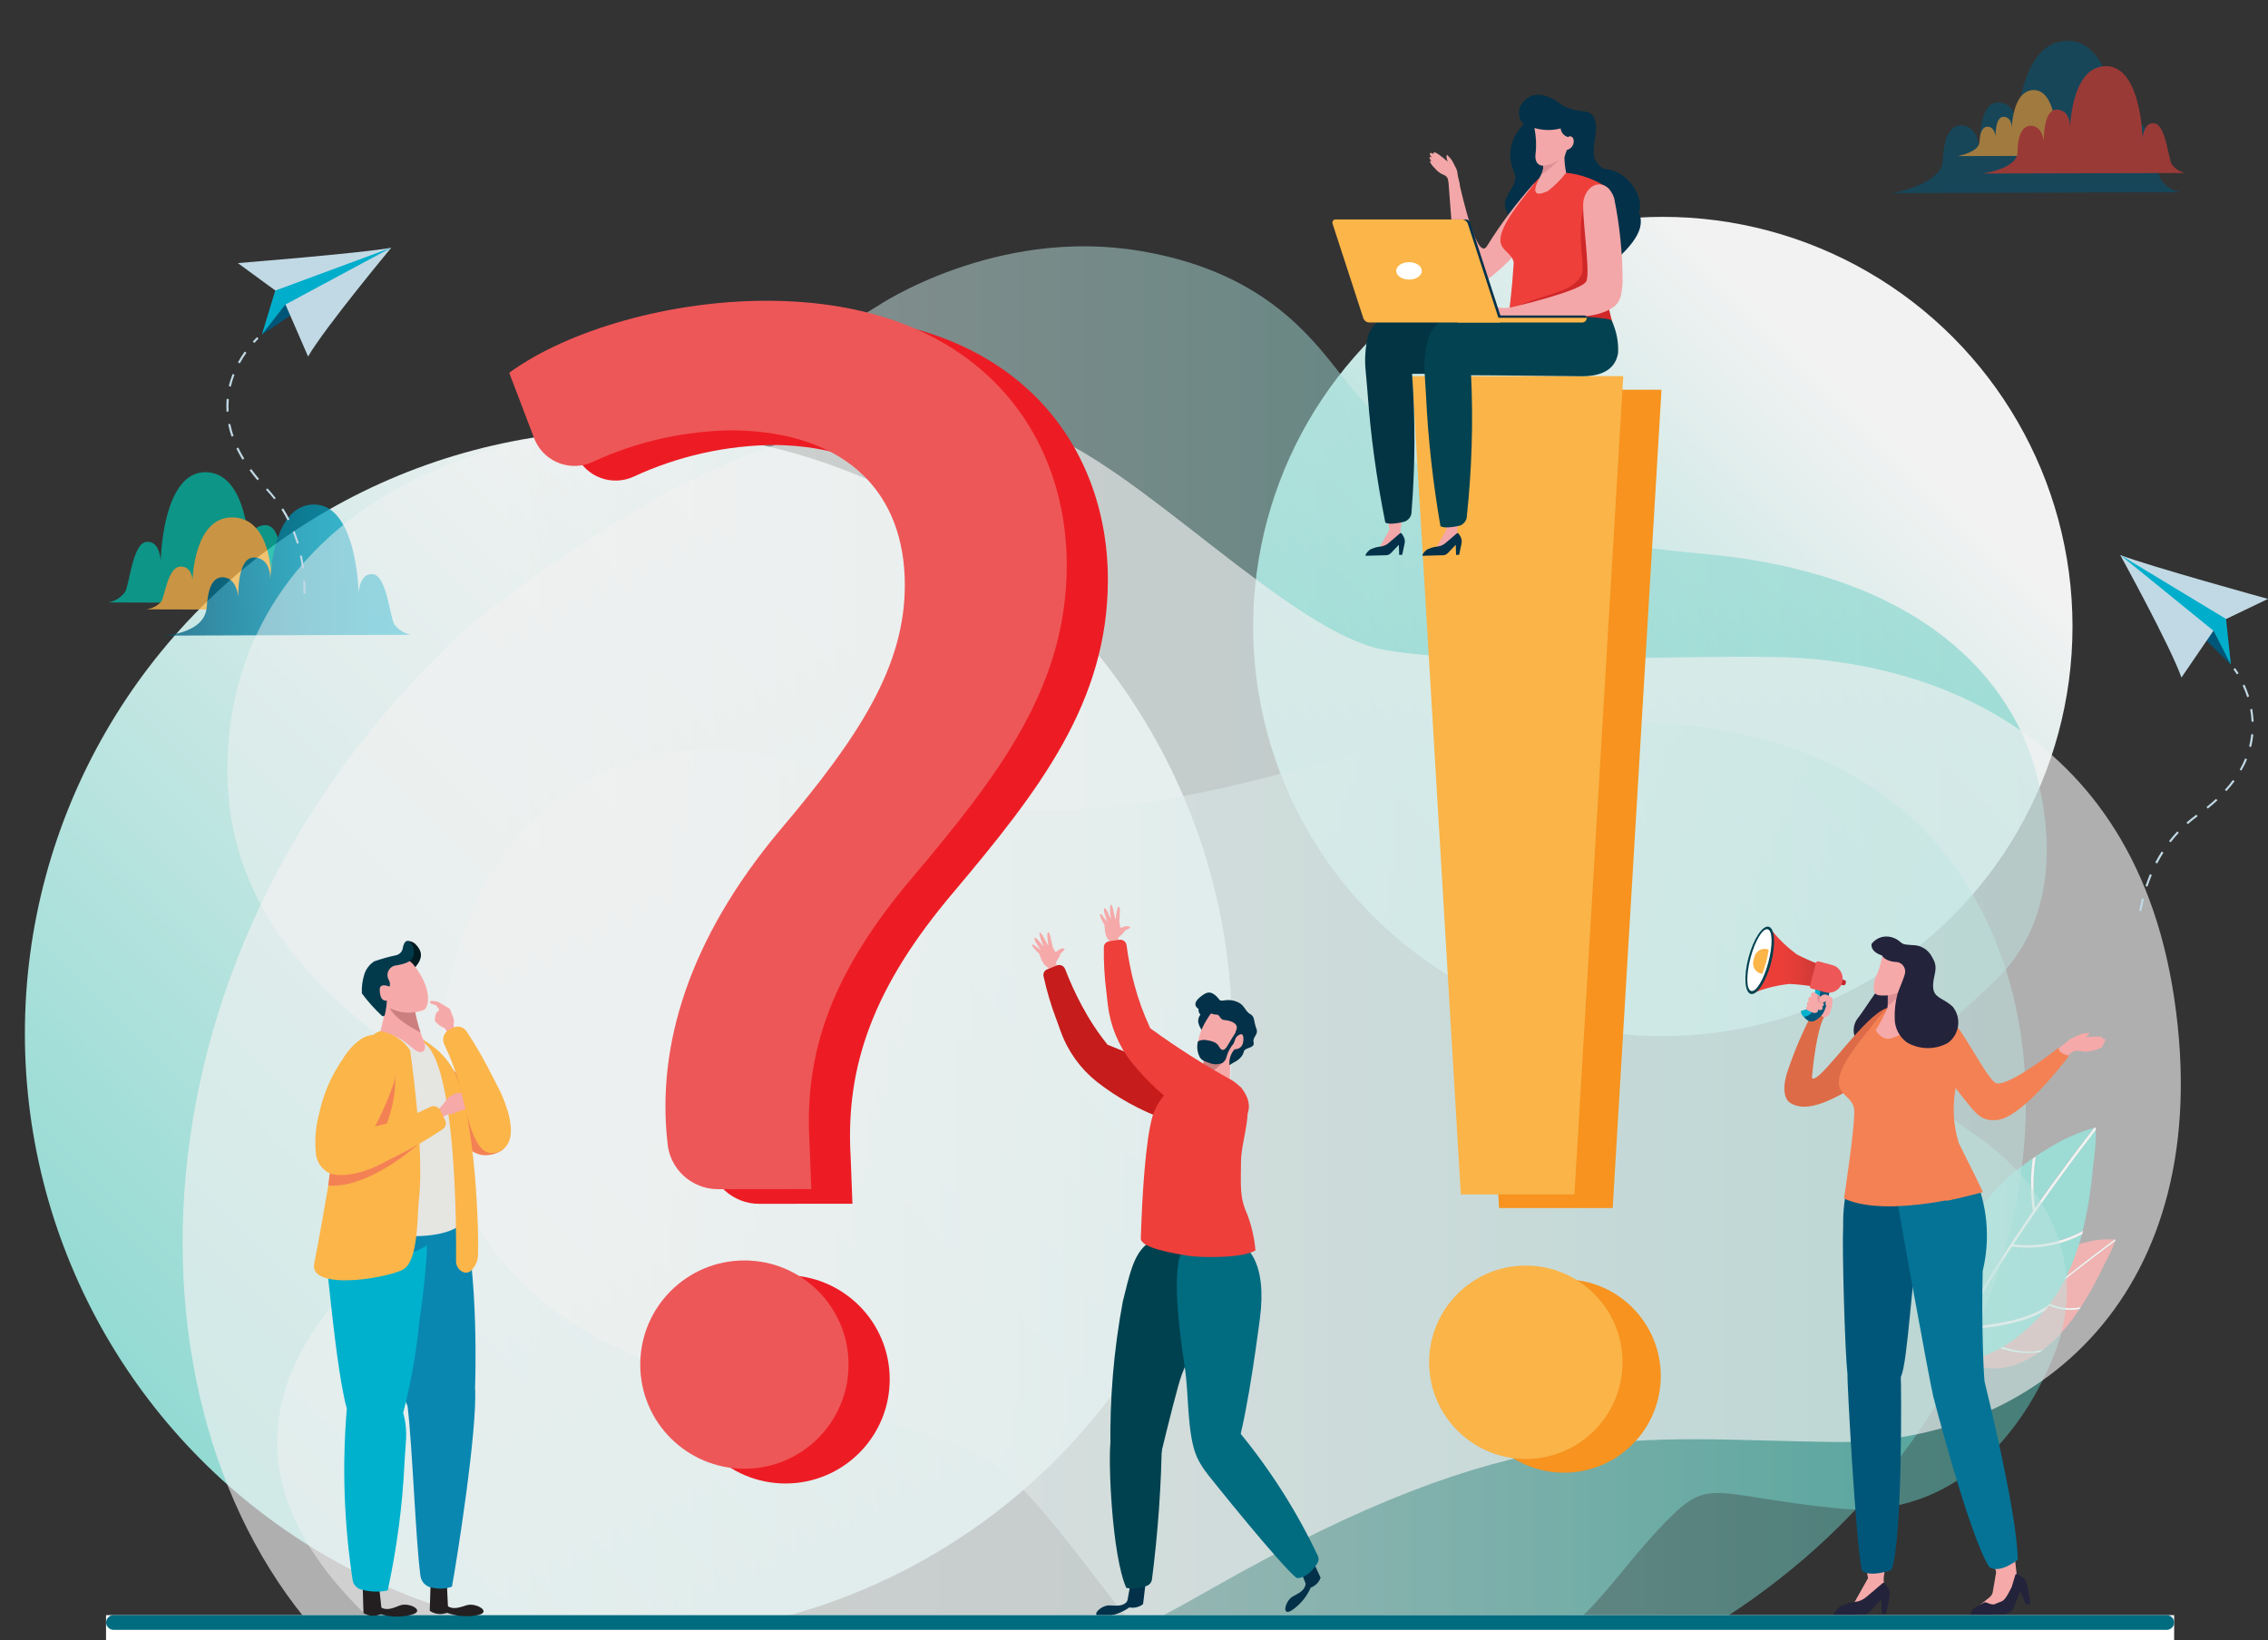 <?xml version="1.0" encoding="utf-8"?>
<!-- Generator: Adobe Illustrator 23.0.3, SVG Export Plug-In . SVG Version: 6.00 Build 0)  -->
<svg version="1.1" id="Capa_1" xmlns="http://www.w3.org/2000/svg" xmlns:xlink="http://www.w3.org/1999/xlink" x="0px" y="0px"
	 viewBox="0 0 216.02 156.23" style="enable-background:new 0 0 216.02 156.23;" xml:space="preserve">
<rect x="0" y="0" width="216.02" height="156.23" fill="#333333" stroke="none"/>
<style type="text/css">
	.st0{opacity:0.55;}
	.st1{fill:url(#Trazado_9499_1_);}
	.st2{fill:#FBB549;}
	.st3{fill:#EE3F3A;}
	.st4{fill:#00B3A1;}
	.st5{fill:#F7F6F4;}
	.st6{fill:#0A87B1;}
	.st7{fill:url(#Elipse_360_1_);}
	.st8{fill:url(#Elipse_361_1_);}
	.st9{opacity:0.75;}
	.st10{fill:#00B5A3;}
	.st11{fill:url(#Trazado_9532_1_);}
	.st12{opacity:0.5;fill:url(#Trazado_9533_1_);enable-background:new    ;}
	.st13{opacity:0.5;fill:url(#Trazado_9534_1_);enable-background:new    ;}
	.st14{opacity:0.65;fill:#F2F2F2;enable-background:new    ;}
	.st15{fill:url(#Trazado_9536_1_);}
	.st16{fill:#C1D9E5;}
	.st17{fill:url(#Trazado_9538_1_);}
	.st18{fill:url(#Trazado_9541_1_);}
	.st19{fill:url(#Trazado_9543_1_);}
	.st20{fill:#ED1C24;}
	.st21{fill:#EE5758;}
	.st22{fill:#F7931E;}
	.st23{fill:#FAB448;}
	.st24{fill:#023149;}
	.st25{fill:#F3A7A8;}
	.st26{fill:#DB9195;}
	.st27{fill:#D02729;}
	.st28{fill:#023444;}
	.st29{fill:#034251;}
	.st30{fill:#FFFFFF;}
	.st31{fill:#F6A9A9;}
	.st32{fill:#C61C1C;}
	.st33{fill:#CC7F7F;}
	.st34{fill:#016B80;}
	.st35{fill:#00414F;}
	.st36{fill:#C080B1;}
	.st37{fill:#005679;}
	.st38{fill:#23233B;}
	.st39{fill:#DD6B47;}
	.st40{fill:#047396;}
	.st41{fill:#F48154;}
	.st42{fill:#C0272D;}
	.st43{fill:url(#Trazado_9608_1_);}
	.st44{fill:#00B2CF;}
	.st45{fill:#011B21;}
	.st46{fill:#231F20;}
	.st47{fill:#023A4C;}
	.st48{fill:#00B1CD;}
	.st49{fill:#E5E5E2;}
</style>
<g id="Grupo_16011" transform="translate(-76.26 -108.692)">
	<g id="Grupo_15939" transform="translate(233.181 108.692)" class="st0">
		
			<linearGradient id="Trazado_9499_1_" gradientUnits="userSpaceOnUse" x1="-361.029" y1="539.994" x2="-359.896" y2="539.994" gradientTransform="matrix(24.192 0 0 -12.798 8836.711 6921.975)">
			<stop  offset="0" style="stop-color:#005679"/>
			<stop  offset="0.371" style="stop-color:#007B9C"/>
			<stop  offset="0.781" style="stop-color:#009FBE"/>
			<stop  offset="1" style="stop-color:#00ADCB"/>
		</linearGradient>
		<path id="Trazado_9499" class="st1" d="M50.76,18.31c-0.74-0.14-1.4-0.56-1.85-1.17c-0.5-0.92-0.84-5.37-2.35-5.54
			c-1.51-0.17-1.59,2.1-1.59,2.1s-0.17-9.81-4.95-9.81s-4.86,8.72-4.86,8.72s0.34-2.68-1.68-2.85c-2.02-0.17-1.85,4.36-1.85,4.36
			s-0.17-2.18-1.76-2.18c-1.59,0-1.71,2.6-1.76,3.44c-0.14,2.18-4.78,3.02-4.78,3.02L50.76,18.31z"/>
		<path id="Trazado_9500" class="st2" d="M41.45,14.84c-0.32-0.06-0.61-0.24-0.8-0.51c-0.22-0.4-0.36-2.33-1.02-2.4
			c-0.66-0.07-0.69,0.91-0.69,0.91s-0.07-4.26-2.15-4.26s-2.11,3.79-2.11,3.79s0.15-1.17-0.73-1.24c-0.87-0.07-0.8,1.89-0.8,1.89
			s-0.07-0.95-0.77-0.95c-0.69,0-0.74,1.13-0.77,1.49c-0.06,0.95-2.08,1.31-2.08,1.31L41.45,14.84z"/>
		<path id="Trazado_9501" class="st3" d="M51.23,16.48c-0.52-0.1-0.99-0.4-1.3-0.83c-0.35-0.65-0.59-3.79-1.66-3.9
			c-1.06-0.12-1.12,1.47-1.12,1.47s-0.11-6.92-3.49-6.92c-3.38,0-3.43,6.15-3.43,6.15s0.24-1.89-1.18-2.01
			c-1.42-0.12-1.3,3.08-1.3,3.08s-0.11-1.54-1.25-1.54c-1.13,0-1.27,1.83-1.25,2.42c0.07,1.71-3.37,2.13-3.37,2.13L51.23,16.48z"/>
	</g>
	<g id="Grupo_15947" transform="translate(90.227 198.101)">
		<g id="Grupo_15946" transform="translate(0)">
			<g id="Grupo_15940" transform="translate(2.255 0.027)">
				<path id="Trazado_9502" class="st4" d="M7.98,17.19c-1.1-0.57-2.25-1.03-3.44-1.36l3.17,6.35C7.93,20.53,8.02,18.86,7.98,17.19z
					"/>
			</g>
			<g id="Grupo_15941" transform="translate(0.082 5.123)">
				<path id="Trazado_9503" class="st4" d="M11.2,20.29c-2.09-0.97-4.03-2.24-5.75-3.77c0.26,1.61,1.22,3.05,3.05,4.77
					c3.65,3.44,0.64,3.91-0.07,3.75c-0.71-0.16-3.12-1.81-4.07-0.08c-0.05,0.09-0.09,0.18-0.12,0.28
					c3.36,3.56,11.76,7.48,13.58,8.31L11.2,20.29z"/>
			</g>
			<g id="Grupo_15942" transform="translate(5.234 1.359)">
				<path id="Trazado_9504" class="st4" d="M11.51,34.42c0.5-0.73,2.73-4.49,2.41-12.99c-1.83-0.16-2,2.64-2.3,3.29
					c-0.31,0.65-2.52,2.75-3.01-2.24c-0.33-3.4-1.23-5.2-3.34-6.47c0.03,1.76-0.08,3.51-0.33,5.25L11.51,34.42z"/>
			</g>
			<g id="Grupo_15943" transform="translate(1.083 0.14)">
				<path id="Trazado_9505" class="st4" d="M10.02,24.91L5.5,15.85c-0.76,1.65-1.13,3.45-1.09,5.27C6.1,22.63,7.99,23.9,10.02,24.91
					z"/>
			</g>
			<path id="Trazado_9506" class="st4" d="M4.26,30.66c-0.28,1.85,1.97,4.93,5.85,8.25c1.18,1,2.43,1.92,3.73,2.75
				c1.26,0.83,2.54,1.6,3.84,2.33c0.97,0.55,1.94,1.08,2.92,1.58c0.24,0.09,0.51,0.07,0.74-0.06l-3.23-6.47
				C16.98,38.55,7.96,34.49,4.26,30.66z"/>
			<g id="Grupo_15944" transform="translate(11.16 6.182)">
				<path id="Trazado_9507" class="st4" d="M8.25,16.66c0.34,8.98-2.16,12.74-2.52,13.23l4.65,9.31l0.02-0.02
					c0.09-0.14,0.15-0.3,0.15-0.47c0.04-0.38,0.11-0.74,0.17-1.11c0.1-0.61,0.2-1.22,0.29-1.84c0.22-1.48,0.4-2.98,0.52-4.49
					c0.14-1.56,0.17-3.13,0.11-4.7c0-0.02,0-0.04,0-0.07C11.35,20.97,10.13,17.12,8.25,16.66z"/>
			</g>
			<g id="Grupo_15945" transform="translate(0.021)">
				<path id="Trazado_9508" class="st5" d="M19.39,22.84c-0.04-0.01-0.09-0.02-0.13-0.03c-0.05-0.01-0.08-0.01-0.12-0.01
					c0.33,8.49-1.9,12.25-2.41,12.99l-6.57-13.16c0.25-1.74,0.36-3.49,0.33-5.25c-0.09-0.05-0.17-0.1-0.27-0.15
					c0.03,1.67-0.06,3.33-0.27,4.99l-3.17-6.35l-0.09-0.03c-0.04-0.01-0.06,0-0.08,0.04l-0.04,0.11l4.53,9.06
					c-2.03-1.01-3.92-2.28-5.62-3.79c0.01,0.13,0.03,0.25,0.05,0.38c1.72,1.53,3.66,2.8,5.75,3.77l6.63,13.26
					c-1.83-0.83-10.22-4.75-13.58-8.31c-0.03,0.1-0.05,0.19-0.07,0.29c3.7,3.83,12.72,7.9,13.84,8.39l3.23,6.47
					c0.08-0.04,0.14-0.09,0.2-0.15l-4.65-9.31C17.22,35.57,19.73,31.82,19.39,22.84z"/>
			</g>
		</g>
	</g>
	<g id="Grupo_15956" transform="translate(90.597 209.511)">
		<g id="Grupo_15955">
			<g id="Grupo_15948" transform="translate(0.311 0.006)">
				<path id="Trazado_9509" class="st6" d="M6.78,17.81c-0.8-0.24-1.62-0.39-2.46-0.45l2.92,3.79C7.17,20.03,7.02,18.91,6.78,17.81z
					"/>
			</g>
			<g id="Grupo_15949" transform="translate(0.238 3.523)">
				<path id="Trazado_9510" class="st6" d="M8.61,19.58c-1.51-0.37-2.96-0.96-4.29-1.75c0.54,1.19,1.47,2.17,2.64,2.77
					c2.86,1.81,0.93,2.51,0.44,2.49c-0.49-0.01-2.3-0.79-2.71,0.47c-0.02,0.07-0.04,0.13-0.04,0.2c2.69,1.93,8.75,3.43,10.07,3.75
					L8.61,19.58z"/>
			</g>
			<g id="Grupo_15950" transform="translate(2.649 0.465)">
				<path id="Trazado_9511" class="st6" d="M11.15,28.8c0.24-0.55,1.23-3.33-0.08-8.91c-1.24,0.13-0.98,2.01-1.1,2.47
					s-1.32,2.15-2.28-1.1c-0.66-2.21-1.49-3.29-3.04-3.85c0.25,1.16,0.4,2.33,0.46,3.51L11.15,28.8z"/>
			</g>
			<g id="Grupo_15951" transform="translate(0 0.105)">
				<path id="Trazado_9512" class="st6" d="M8.68,22.79l-4.17-5.42C4.22,18.56,4.21,19.8,4.47,21C5.79,21.78,7.21,22.38,8.68,22.79z
					"/>
			</g>
			<g id="Grupo_15952" transform="translate(0.519 8.939)">
				<path id="Trazado_9513" class="st6" d="M4.35,18.55c0.05,1.26,1.95,3.01,4.94,4.71c0.91,0.51,1.86,0.96,2.82,1.34
					c0.94,0.39,1.89,0.73,2.84,1.05c0.71,0.24,1.42,0.47,2.14,0.67c0.17,0.03,0.35-0.02,0.48-0.13l-2.98-3.87
					C13.8,22.14,7.3,20.61,4.35,18.55z"/>
			</g>
			<g id="Grupo_15953" transform="translate(8.477 2.643)">
				<path id="Trazado_9514" class="st6" d="M5.42,17.71c1.39,5.9,0.21,8.72,0.04,9.09l4.28,5.56l0.01-0.01
					c0.04-0.1,0.06-0.22,0.04-0.33c-0.02-0.26-0.02-0.5-0.03-0.76C9.75,30.84,9.73,30.42,9.71,30c-0.05-1.01-0.12-2.03-0.24-3.04
					c-0.11-1.05-0.29-2.1-0.53-3.13l-0.01-0.04C8.03,20.17,6.72,17.77,5.42,17.71z"/>
			</g>
			<g id="Grupo_15954" transform="translate(0.167)">
				<path id="Trazado_9515" class="st5" d="M13.72,20.35c-0.03,0-0.06,0-0.09,0s-0.06,0-0.08,0.01c1.31,5.58,0.32,8.36,0.08,8.91
					L7.58,21.4c-0.06-1.18-0.21-2.36-0.46-3.51c-0.06-0.02-0.13-0.05-0.19-0.07c0.24,1.1,0.39,2.22,0.46,3.34l-2.92-3.79L4.4,17.36
					c-0.03,0-0.04,0.01-0.05,0.04c-0.01,0.03-0.01,0.05-0.01,0.08l4.17,5.42c-1.48-0.41-2.89-1.01-4.21-1.79
					c0.02,0.08,0.05,0.16,0.08,0.24c1.34,0.79,2.78,1.38,4.29,1.75l6.1,7.93c-1.32-0.31-7.38-1.82-10.07-3.75
					C4.7,27.36,4.7,27.43,4.7,27.5c2.95,2.06,9.44,3.59,10.25,3.77l2.98,3.87c0.04-0.03,0.08-0.08,0.11-0.12l-4.28-5.56
					C13.94,29.07,15.11,26.25,13.72,20.35z"/>
			</g>
		</g>
	</g>
	<g id="Grupo_15965" transform="translate(240.165 209.387)">
		<g id="Grupo_15964">
			<g id="Grupo_15957" transform="translate(1.487 5.158)">
				<path id="Trazado_9516" class="st3" d="M24.47,22.13c1.28-1.34,2.85-2.76,4.42-4.1c1.1,0.78,2.46,1.08,3.78,0.83
					c-0.54,0.83-1.15,1.61-1.81,2.34c-0.49,0.54-1.03,1.03-1.61,1.47C27.47,23.34,25,22.35,24.47,22.13z"/>
			</g>
			<g id="Grupo_15958" transform="translate(5.507 0.184)">
				<path id="Trazado_9517" class="st3" d="M25,22.89c3-2.54,6-4.76,7.05-5.53c-0.29,0.76-0.64,1.5-1.03,2.21
					c-0.38,0.79-0.78,1.59-1.21,2.35c-0.33,0.59-0.67,1.16-1.03,1.72C27.47,23.92,26.1,23.64,25,22.89z"/>
			</g>
			<g id="Grupo_15959" transform="translate(2.698 0.523)">
				<path id="Trazado_9518" class="st3" d="M29.65,20.84c-1.66,1.34-3.45,2.86-5.02,4.35c0.25-1.84,0.86-3.61,1.78-5.22
					c1.35-1.15,2.92-2.02,4.61-2.56C30.44,18.5,29.98,19.65,29.65,20.84L29.65,20.84z"/>
			</g>
			<g id="Grupo_15960" transform="translate(7.28)">
				<path id="Trazado_9519" class="st3" d="M26.63,17.87c0.24-0.07,0.47-0.13,0.71-0.18c0.94-0.28,1.93-0.38,2.91-0.3
					c-0.79,0.58-2.76,2.03-5,3.84C25.58,20.06,26.04,18.94,26.63,17.87z"/>
			</g>
			<g id="Grupo_15961" transform="translate(0 3.064)">
				<path id="Trazado_9520" class="st3" d="M27.17,22.79h0.02c-1.04,0.97-2.01,2.02-2.91,3.13c-0.01-0.39,0.04-0.78,0.17-1.14
					c0.71-2.71,2.2-5.16,4.29-7.03C27.94,19.33,27.41,21.04,27.17,22.79z"/>
			</g>
			<g id="Grupo_15962" transform="translate(0.049 8.889)">
				<path id="Trazado_9521" class="st3" d="M30.28,19.23c-0.76,0.54-1.6,0.96-2.49,1.25c-0.78,0.25-1.61,0.34-2.43,0.25
					c-0.62-0.08-0.96-0.17-1.09-0.45c0.47-0.61,0.97-1.19,1.5-1.74C27.18,19.19,28.75,19.44,30.28,19.23z"/>
			</g>
			<g id="Grupo_15963" transform="translate(0.008 0.044)">
				<path id="Trazado_9522" class="st5" d="M27.18,25.81h-0.02c0.25-1.75,0.78-3.46,1.57-5.04c0.12-0.11,0.24-0.21,0.37-0.32
					c-0.92,1.61-1.52,3.38-1.78,5.22c1.57-1.49,3.36-3.01,5.02-4.35h-0.01c0.34-1.19,0.8-2.34,1.38-3.43l0.19-0.06
					c-0.58,1.06-1.05,2.19-1.39,3.35c2.24-1.8,4.21-3.26,5-3.84l0.08,0.01c-0.01,0.05-0.03,0.1-0.04,0.14
					c-1.05,0.77-4.05,2.99-7.05,5.53c1.1,0.75,2.46,1.03,3.77,0.76l-0.12,0.19c-1.32,0.24-2.68-0.06-3.78-0.83
					c-1.57,1.34-3.14,2.76-4.42,4.1c0.53,0.23,3,1.22,4.78,0.55c-0.13,0.1-0.27,0.2-0.4,0.29c-1.54,0.2-3.1-0.04-4.5-0.71
					c-0.53,0.55-1.03,1.13-1.5,1.74c-0.02-0.06-0.04-0.11-0.05-0.17C25.17,27.83,26.14,26.78,27.18,25.81z"/>
			</g>
		</g>
	</g>
	<g id="Grupo_15974" transform="translate(237.183 200.013)">
		<g id="Grupo_15973" transform="translate(0)">
			<g id="Grupo_15966" transform="translate(2.021 8.951)">
				<path id="Trazado_9523" class="st4" d="M24.14,26.1c1.37-2.62,2.88-5.17,4.53-7.63c2.3,0.3,4.64-0.11,6.69-1.19
					c-0.35,1.35-0.83,2.67-1.43,3.94c-0.46,0.97-1.02,1.89-1.66,2.75C29.82,25.84,25.15,26.07,24.14,26.1z"/>
			</g>
			<g id="Grupo_15967" transform="translate(6.141 0.177)">
				<path id="Trazado_9524" class="st4" d="M24.69,27.03c3.23-4.87,6.65-9.36,7.86-10.92c0.02,1.11-0.06,2.22-0.24,3.32
					c-0.11,1.2-0.24,2.4-0.44,3.6c-0.15,0.91-0.33,1.82-0.56,2.72C29.3,26.86,26.98,27.31,24.69,27.03z"/>
			</g>
			<g id="Grupo_15968" transform="translate(2.377 2.585)">
				<path id="Trazado_9525" class="st4" d="M30.33,21.45c-1.82,2.61-3.74,5.53-5.33,8.29c-0.26-0.87-1.31-4.68-0.51-7.46
					c1.55-2.3,3.53-4.29,5.83-5.85c-0.23,1.67-0.23,3.36,0,5.02L30.33,21.45z"/>
			</g>
			<g id="Grupo_15969" transform="translate(7.834 0.025)">
				<path id="Trazado_9526" class="st4" d="M25.13,18.8c0.34-0.23,0.68-0.44,1.03-0.64c1.4-0.92,2.93-1.61,4.53-2.07
					c-0.91,1.17-3.16,4.11-5.64,7.65C24.85,22.1,24.88,20.44,25.13,18.8z"/>
			</g>
			<g id="Grupo_15970" transform="translate(0 8.28)">
				<path id="Trazado_9527" class="st4" d="M27.2,24.31l0.03-0.01c-1.04,1.77-1.94,3.63-2.69,5.55c-0.27-0.46-0.43-0.97-0.47-1.5
					c-0.58-3.89,0.27-7.85,2.41-11.15C26.21,19.59,26.46,22.01,27.2,24.31z"/>
			</g>
			<g id="Grupo_15971" transform="translate(0.758 15.373)">
				<path id="Trazado_9528" class="st4" d="M33.07,18.14c-0.93,1.15-2.02,2.16-3.24,2.99c-1.15,0.79-2.44,1.38-3.8,1.73
					c-1.06,0.26-1.67,0.36-2.06,0.08c0.38-1.03,0.82-2.04,1.31-3.02C25.97,19.91,30.33,19.78,33.07,18.14z"/>
			</g>
			<g id="Grupo_15972" transform="translate(0.593)">
				<path id="Trazado_9529" class="st5" d="M26.64,32.58l-0.03,0.01c-0.74-2.29-0.99-4.72-0.73-7.11c0.13-0.2,0.25-0.4,0.39-0.6
					c-0.8,2.78,0.25,6.58,0.51,7.46c1.59-2.76,3.51-5.67,5.33-8.29H32.1c-0.23-1.67-0.23-3.36,0-5.02c0.09-0.06,0.19-0.13,0.28-0.19
					c-0.26,1.63-0.28,3.29-0.07,4.93c2.47-3.53,4.72-6.47,5.64-7.65c0.05-0.01,0.09-0.02,0.14-0.03c0.01,0.07,0.02,0.13,0.03,0.2
					c-1.21,1.56-4.64,6.04-7.86,10.92c2.29,0.28,4.61-0.17,6.63-1.28c-0.03,0.1-0.05,0.2-0.08,0.31c-2.05,1.08-4.39,1.5-6.69,1.19
					c-1.65,2.46-3.16,5-4.53,7.63c1.01-0.03,5.67-0.26,8.13-2.13c-0.15,0.2-0.3,0.4-0.46,0.59c-2.75,1.64-7.11,1.77-7.79,1.78
					c-0.5,0.98-0.93,1.99-1.31,3.02c-0.07-0.05-0.13-0.11-0.19-0.18C24.69,36.2,25.59,34.35,26.64,32.58z"/>
			</g>
		</g>
	</g>
	
		<linearGradient id="Elipse_360_1_" gradientUnits="userSpaceOnUse" x1="-135.659" y1="664.665" x2="-134.857" y2="665.467" gradientTransform="matrix(101.428 0 0 -101.428 13855.1 67663.414)">
		<stop  offset="0" style="stop-color:#93DAD3"/>
		<stop  offset="0.855" style="stop-color:#F2F2F2"/>
	</linearGradient>
	<circle id="Elipse_360" class="st7" cx="136.12" cy="207.15" r="57.49"/>
	
		<linearGradient id="Elipse_361_1_" gradientUnits="userSpaceOnUse" x1="-134.891" y1="663.556" x2="-134.088" y2="664.359" gradientTransform="matrix(68.838 0 0 -68.838 9492.676 45873.848)">
		<stop  offset="0" style="stop-color:#93DAD3"/>
		<stop  offset="0.855" style="stop-color:#F2F2F2"/>
	</linearGradient>
	<circle id="Elipse_361" class="st8" cx="234.64" cy="168.37" r="39.02"/>
	<g id="Grupo_15975" transform="translate(83.277 144.95)" class="st9">
		<path id="Trazado_9530" class="st10" d="M3.31,21.13c0.64-0.12,1.21-0.48,1.59-1.01c0.43-0.79,0.72-4.61,2.02-4.76
			s1.37,1.8,1.37,1.8s0.14-8.44,4.25-8.44s4.18,7.5,4.18,7.5s-0.29-2.31,1.44-2.45c1.73-0.14,1.59,3.75,1.59,3.75
			s0.14-1.87,1.51-1.87s1.44,2.24,1.51,2.96s4.11,2.6,4.11,2.6L3.31,21.13z"/>
		<path id="Trazado_9531" class="st2" d="M6.92,21.79c0.53-0.07,1.03-0.32,1.4-0.71c0.38-0.56,0.64-3.26,1.79-3.36
			c1.15-0.1,1.21,1.27,1.21,1.27s0.13-5.96,3.76-5.96s3.7,5.3,3.7,5.3s-0.26-1.63,1.28-1.73c1.53-0.1,1.4,2.65,1.4,2.65
			s0.13-1.32,1.34-1.32s1.28,1.58,1.34,2.09c0.06,0.51,3.64,1.83,3.64,1.83L6.92,21.79z"/>
		
			<linearGradient id="Trazado_9532_1_" gradientUnits="userSpaceOnUse" x1="-214.378" y1="500.199" x2="-213.244" y2="500.199" gradientTransform="matrix(20.8 0 0 -11.004 4467.599 5522.243)">
			<stop  offset="0" style="stop-color:#005679"/>
			<stop  offset="0.247" style="stop-color:#007495"/>
			<stop  offset="0.556" style="stop-color:#0093B2"/>
			<stop  offset="0.818" style="stop-color:#00A6C4"/>
			<stop  offset="1" style="stop-color:#00ADCB"/>
		</linearGradient>
		<path id="Trazado_9532" class="st11" d="M32.12,24.21c-0.64-0.12-1.21-0.48-1.59-1.01c-0.43-0.79-0.72-4.61-2.02-4.76
			c-1.3-0.15-1.37,1.8-1.37,1.8s-0.14-8.44-4.25-8.44s-4.18,7.5-4.18,7.5s0.29-2.31-1.44-2.45c-1.73-0.15-1.59,3.75-1.59,3.75
			s-0.14-1.87-1.51-1.87s-1.43,2.24-1.51,2.96c-0.29,2.45-4.11,2.6-4.11,2.6L32.12,24.21z"/>
	</g>
	
		<linearGradient id="Trazado_9533_1_" gradientUnits="userSpaceOnUse" x1="-136.223" y1="665.563" x2="-135.089" y2="665.563" gradientTransform="matrix(154.552 0 0 -126.681 21151.396 84518.344)">
		<stop  offset="0.145" style="stop-color:#F2F2F2"/>
		<stop  offset="1" style="stop-color:#5ACABF"/>
	</linearGradient>
	<path id="Trazado_9533" class="st12" d="M159.85,137.84c0,0,11.2-7.57,25.03-5.24c13.83,2.33,17.62,10.48,20.91,13.97
		c3.29,3.49,5.76,12.52,32.44,14.85c26.67,2.33,31.12,17.76,31.94,20.81c0.82,3.06,3.13,13.1-3.79,19.79
		c-6.92,6.7-11.36,8.44-2.31,14.55c9.06,6.11,10.21,14.26,8.23,20.08s-8.23,17.03-21.08,15.72c-12.84-1.31-12.02-3.35-17.29,2.33
		c-5.27,5.68-8.07,11.93-18.44,13.39s-18.11-5.38-25.69-3.78c-7.57,1.6-13.17,7.71-16.79,9.61s-20.75,4.37-28.65-4.37
		c-7.9-8.73-9.22-6.55-11.86-4.37c-2.63,2.18-12.35,6.7-22.39-3.64s-10.37-21.54,1.65-32.46c12.02-10.92,9.39-14.99,3.46-19.5
		c-5.93-4.51-16.96-12.37-17.29-26.78s8.4-26.34,25.19-31.29C139.92,146.59,135.64,152.83,159.85,137.84z"/>
	
		<linearGradient id="Trazado_9534_1_" gradientUnits="userSpaceOnUse" x1="-136.077" y1="664.554" x2="-134.943" y2="664.554" gradientTransform="matrix(133.279 0 0 -84.823 18254.332 56594.945)">
		<stop  offset="0.145" style="stop-color:#F2F2F2"/>
		<stop  offset="1" style="stop-color:#5ACABF"/>
	</linearGradient>
	<path id="Trazado_9534" class="st13" d="M234.7,266.2c0,0-10.73,4.87-20.24,6.53s-17.78,0.82-24.22-3.26
		c-6.45-4.09-14.53-19.42-21.06-22.41c-6.53-2.99-20.45-5.65-28.55-7.92S116,229.04,118.36,206.9
		c2.36-22.14,18.34-29.78,32.91-25.83c14.57,3.95,22.41,8.02,48.09,1.03s52.93-8.54,64.83,11.87
		C276.1,214.39,267.07,249.37,234.7,266.2z"/>
	<path id="Trazado_9535" class="st14" d="M121.48,167.85c0,0,11.65-9.41,22.81-14.45c11.16-5.04,21.6-6.65,30.82-3.67
		c9.22,2.98,24.03,19.27,33.01,20.87c8.97,1.6,26.94,0.45,37.62,0.69c10.68,0.23,33.49,4.59,37.62,32.57
		c4.13,27.98-13.11,42.43-32.28,42.2c-19.17-0.23-30.1-2.75-59.46,13.99s-62.37,27.29-83.49,5.96
		C87.01,244.69,87.01,198.81,121.48,167.85z"/>
	<g id="Grupo_15979" transform="translate(252.316 151.905)">
		<g id="Grupo_15976">
			
				<linearGradient id="Trazado_9536_1_" gradientUnits="userSpaceOnUse" x1="-311.787" y1="488.864" x2="-310.212" y2="488.864" gradientTransform="matrix(9.294 0 0 -9.221 3499.249 4522.703)">
				<stop  offset="0" style="stop-color:#005679"/>
				<stop  offset="0.183" style="stop-color:#005D80"/>
				<stop  offset="0.459" style="stop-color:#007293"/>
				<stop  offset="0.792" style="stop-color:#0094B3"/>
				<stop  offset="1" style="stop-color:#00ADCB"/>
			</linearGradient>
			<path id="Trazado_9536" class="st15" d="M36.43,20.11L25.89,9.66l8.87,7.21L36.43,20.11z"/>
			<path id="Trazado_9537" class="st16" d="M39.96,13.84c0,0-11.34-3.13-14.07-4.18c0,0,4.81,8.74,5.83,11.67l3.04-4.45l1.2-1.12
				L39.96,13.84z"/>
			
				<linearGradient id="Trazado_9538_1_" gradientUnits="userSpaceOnUse" x1="-311.787" y1="488.864" x2="-310.212" y2="488.864" gradientTransform="matrix(9.294 0 0 -9.221 3499.249 4522.703)">
				<stop  offset="0" style="stop-color:#00ADCB"/>
				<stop  offset="0.263" style="stop-color:#00A9C8"/>
				<stop  offset="0.465" style="stop-color:#00A0BE"/>
				<stop  offset="0.646" style="stop-color:#008FAF"/>
				<stop  offset="0.816" style="stop-color:#007899"/>
				<stop  offset="0.976" style="stop-color:#005B7D"/>
				<stop  offset="1" style="stop-color:#005679"/>
			</linearGradient>
			<path id="Trazado_9538" class="st17" d="M36.43,20.11l-1.66-3.24l-8.87-7.21l10.07,6.09L36.43,20.11z"/>
		</g>
		<g id="Grupo_15978" transform="translate(1.598 9.495)">
			<g id="Grupo_15977">
				<path id="Trazado_9539" class="st16" d="M35.07,11.05l0.16-0.12c0,0.01,0.14,0.18,0.34,0.5l-0.17,0.1
					C35.2,11.22,35.07,11.05,35.07,11.05z"/>
				<path id="Trazado_9540" class="st16" d="M26.31,33.07c0.02-0.07,0.03-0.14,0.05-0.21l0.19,0.05c-0.02,0.07-0.04,0.14-0.05,0.22
					c-0.07,0.31-0.14,0.63-0.2,0.96l-0.19-0.04C26.17,33.71,26.24,33.39,26.31,33.07z M26.7,31.69c0.13-0.39,0.27-0.77,0.42-1.13
					l0.18,0.08c-0.15,0.36-0.29,0.74-0.42,1.12L26.7,31.69z M27.63,29.45c0.19-0.36,0.39-0.72,0.61-1.05l0.17,0.11
					c-0.21,0.33-0.41,0.68-0.6,1.04L27.63,29.45z M28.94,27.41c0.25-0.32,0.51-0.63,0.79-0.92l0.14,0.13
					c-0.27,0.29-0.53,0.6-0.78,0.91L28.94,27.41z M30.6,25.65c0.3-0.26,0.62-0.52,0.95-0.76l0.11,0.16
					c-0.32,0.24-0.64,0.49-0.93,0.75L30.6,25.65z M32.51,24.17c0.32-0.26,0.62-0.52,0.91-0.78l0.13,0.14
					c-0.29,0.27-0.6,0.53-0.92,0.79L32.51,24.17z M35.95,12.59l0.18-0.08c0.17,0.37,0.31,0.75,0.44,1.13l-0.19,0.06
					C36.26,13.32,36.12,12.95,35.95,12.59L35.95,12.59z M34.26,22.53c0.27-0.3,0.52-0.6,0.76-0.93l0.16,0.11
					c-0.23,0.32-0.49,0.63-0.77,0.94L34.26,22.53z M36.67,14.86l0.19-0.04c0.07,0.4,0.12,0.8,0.14,1.21l-0.2,0.01
					C36.79,15.64,36.74,15.25,36.67,14.86L36.67,14.86z M35.67,20.61c0.2-0.35,0.37-0.7,0.52-1.07l0.18,0.07
					c-0.15,0.38-0.33,0.74-0.54,1.09L35.67,20.61z M36.77,17.23l0.2,0.02c-0.04,0.4-0.11,0.81-0.21,1.2l-0.19-0.05
					C36.66,18.02,36.73,17.63,36.77,17.23L36.77,17.23z"/>
			</g>
		</g>
	</g>
	<g id="Grupo_15983" transform="translate(93.193 126.084)">
		<g id="Grupo_15980" transform="translate(0.96 0)">
			
				<linearGradient id="Trazado_9541_1_" gradientUnits="userSpaceOnUse" x1="-132.3" y1="508.16" x2="-130.952" y2="508.16" gradientTransform="matrix(10.86 0 0 -7.307 2393.324 3723.481)">
				<stop  offset="0" style="stop-color:#005679"/>
				<stop  offset="0.183" style="stop-color:#005D80"/>
				<stop  offset="0.459" style="stop-color:#007293"/>
				<stop  offset="0.792" style="stop-color:#0094B3"/>
				<stop  offset="1" style="stop-color:#00ADCB"/>
			</linearGradient>
			<path id="Trazado_9541" class="st18" d="M7.05,14.49l12.31-8.28L9.29,11.62L7.05,14.49z"/>
			<path id="Trazado_9542" class="st16" d="M4.76,7.67c0,0,11.73-0.94,14.61-1.46c0,0-6.38,7.68-7.92,10.36l-2.15-4.95l-0.96-1.33
				L4.76,7.67z"/>
			
				<linearGradient id="Trazado_9543_1_" gradientUnits="userSpaceOnUse" x1="-132.3" y1="508.16" x2="-130.952" y2="508.16" gradientTransform="matrix(10.86 0 0 -7.307 2393.324 3723.481)">
				<stop  offset="0" style="stop-color:#00ADCB"/>
				<stop  offset="0.263" style="stop-color:#00A9C8"/>
				<stop  offset="0.465" style="stop-color:#00A0BE"/>
				<stop  offset="0.646" style="stop-color:#008FAF"/>
				<stop  offset="0.816" style="stop-color:#007899"/>
				<stop  offset="0.976" style="stop-color:#005B7D"/>
				<stop  offset="1" style="stop-color:#005679"/>
			</linearGradient>
			<path id="Trazado_9543" class="st19" d="M7.05,14.49l2.24-2.87l10.07-5.41L8.32,10.29L7.05,14.49z"/>
		</g>
		<g id="Grupo_15982" transform="translate(0 7.51)">
			<g id="Grupo_15981">
				<path id="Trazado_9544" class="st16" d="M7.69,7.36L7.56,7.21C7.55,7.22,7.39,7.36,7.14,7.64l0.15,0.13
					C7.53,7.51,7.69,7.36,7.69,7.36z"/>
				<path id="Trazado_9545" class="st16" d="M12.17,31.63h-0.2c0-0.33,0-0.66-0.02-0.98c0-0.07-0.01-0.15-0.01-0.23l0.2-0.01
					c0,0.07,0.01,0.14,0.01,0.21C12.16,30.96,12.17,31.3,12.17,31.63z M11.83,29.23c-0.05-0.4-0.11-0.79-0.2-1.18l0.19-0.04
					c0.08,0.39,0.15,0.79,0.2,1.2L11.83,29.23z M11.34,26.89c-0.11-0.38-0.25-0.76-0.39-1.13l0.18-0.07
					c0.15,0.37,0.28,0.76,0.4,1.15L11.34,26.89z M10.46,24.67c-0.18-0.35-0.38-0.7-0.59-1.04l0.17-0.11
					c0.22,0.34,0.42,0.69,0.6,1.06L10.46,24.67z M9.18,22.66c-0.24-0.31-0.5-0.62-0.78-0.91l0.14-0.13c0.28,0.3,0.54,0.61,0.79,0.93
					L9.18,22.66z M7.59,20.85c-0.27-0.32-0.52-0.63-0.75-0.95L7,19.78c0.23,0.31,0.48,0.63,0.74,0.94L7.59,20.85z M5.91,9.71
					L5.73,9.62c0.19-0.36,0.41-0.7,0.64-1.03L6.54,8.7C6.31,9.03,6.1,9.36,5.91,9.71L5.91,9.71z M6.16,18.89
					c-0.21-0.35-0.41-0.71-0.58-1.07l0.18-0.09c0.17,0.36,0.36,0.71,0.57,1.05L6.16,18.89z M5.05,11.93l-0.19-0.05
					c0.09-0.4,0.22-0.78,0.36-1.16l0.18,0.07C5.26,11.17,5.14,11.55,5.05,11.93L5.05,11.93z M5.12,16.69
					c-0.13-0.38-0.24-0.78-0.32-1.18L5,15.48c0.08,0.39,0.18,0.77,0.31,1.15L5.12,16.69z M4.84,14.3l-0.2,0.01
					c-0.02-0.41-0.02-0.81,0.02-1.22l0.2,0.02C4.83,13.51,4.82,13.9,4.84,14.3L4.84,14.3z"/>
			</g>
		</g>
	</g>
	<g id="Grupo_15988" transform="translate(116.952 130.542)">
		<g id="Grupo_15985" transform="translate(3.46 1.236)">
			<g id="Grupo_15984">
				<path id="Trazado_9546" class="st20" d="M28.15,91.59c-2.52,0-4.62-1.94-4.81-4.45l0,0c-1.03-9.25,2.06-19.36,10.62-29.63
					c7.71-9.08,11.99-15.76,11.99-23.47c0-8.74-5.48-14.56-16.27-14.74c-4.64,0.03-9.22,1.05-13.44,3
					c-2.06,0.97-4.51,0.09-5.48-1.97c-0.05-0.1-0.09-0.2-0.13-0.3l-2.37-6.22c5.65-4.11,15.42-6.85,24.5-6.85
					c19.7,0,28.61,12.16,28.61,25.18c0,11.65-6.51,20.04-14.74,29.81c-7.54,8.91-10.28,16.45-9.76,25.18l0.17,4.45L28.15,91.59z"/>
				<circle id="Elipse_362" class="st20" cx="30.67" cy="108.31" r="9.92"/>
			</g>
		</g>
		<g id="Grupo_15987" transform="translate(0 0)">
			<g id="Grupo_15986">
				<path id="Trazado_9547" class="st21" d="M27.69,91.43c-2.52,0-4.62-1.94-4.81-4.45l0,0c-1.03-9.25,2.06-19.36,10.62-29.63
					c7.71-9.08,11.99-15.76,11.99-23.47c0-8.74-5.48-14.56-16.27-14.74c-4.64,0.03-9.22,1.05-13.44,3
					c-2.06,0.97-4.51,0.09-5.48-1.97c-0.05-0.1-0.09-0.19-0.12-0.29l-2.37-6.22C13.46,9.54,23.22,6.8,32.3,6.8
					c19.7,0,28.61,12.16,28.61,25.18c0,11.65-6.51,20.04-14.74,29.81c-7.54,8.91-10.28,16.45-9.76,25.18l0.17,4.45L27.69,91.43z"/>
				<circle id="Elipse_363" class="st21" cx="30.21" cy="108.14" r="9.92"/>
			</g>
		</g>
	</g>
	<g id="Grupo_15993" transform="translate(192.811 136.872)">
		<g id="Grupo_15990" transform="translate(1.653 1.147)">
			<g id="Grupo_15989" transform="translate(0)">
				<path id="Trazado_9548" class="st22" d="M24.58,85.75L19.93,7.8h20.12L35.4,85.75H24.58z"/>
				<circle id="Elipse_364" class="st22" cx="30.77" cy="101.75" r="9.21"/>
			</g>
		</g>
		<g id="Grupo_15992" transform="translate(0 0)">
			<g id="Grupo_15991">
				<path id="Trazado_9549" class="st23" d="M22.59,85.6L17.95,7.65h20.11L33.41,85.6H22.59z"/>
				<circle id="Elipse_365" class="st23" cx="28.78" cy="101.59" r="9.21"/>
			</g>
		</g>
	</g>
	<g id="Grupo_15996" transform="translate(186.117 113.223)">
		<path id="Trazado_9550" class="st24" d="M37.86,20.2c0,0,4.03,2.01,6.43-0.2c2.4-2.21,2.29-3.42,1.96-4.32
			c0.54-1.41-1.09-4.12-3.49-4.12c0,0-1.14-1-1.09-2.01c0.05-1-0.28-3.06-2.63-2.81c-2.34,0.25-2.27,0.96-2.22,1.51
			c0.14,0.61,0,1.26-0.38,1.76c-0.85,0.97-1.32,2.22-1.31,3.51C35.09,15.53,33.61,17.94,37.86,20.2z"/>
		<path id="Trazado_9551" class="st24" d="M35.28,7.33c-0.48-0.48-0.6-1.22-0.29-1.82c0.58-0.91,1.74-1.74,3.97,0
			c0.66,0.33,1.38,0.53,2.11,0.58c0.45,0.04,1.28,0.29,1.04,2.19c-0.25,1.9-0.41,2.4,0.83,3.35c1.24,0.95,2.32,2.03-0.04,4.84
			c-1.36,2.01-3.97,2.73-6.17,1.7c-1.7-0.54-3.64-2.44-3.19-3.64c0.46-1.2,1.2-1.57,0.83-2.65C33.64,10.33,34.01,8.48,35.28,7.33z"
			/>
		<path id="Trazado_9552" class="st25" d="M28.09,12.63c0.09,1.06,0.24,3.05,0.34,4.39c0,0.01,0.2,1.4,0.2,1.4
			c0.3,2.07,0.79,3.62,1.84,4c0.56,0.13,1.15-0.05,1.54-0.48c1.7-1.28,3.14-2.89,4.23-4.71c0-0.01,2.12-4.88,1.53-5.25
			c-0.57,0.27-1.11,0.62-1.59,1.03c-1.63,1.84-3.11,3.81-4.4,5.89c-0.95,1.58-2.42-4.99-2.69-6.19
			C29.09,12.71,28.18,12.29,28.09,12.63z"/>
		<path id="Trazado_9553" class="st25" d="M21.5,47.68l0.98-1.74c-0.09-0.49-0.19-1.28-0.3-2.23h1.69
			c-0.13,0.91-0.25,1.68-0.35,2.23l0.05,0.91L21.5,47.68z"/>
		<path id="Trazado_9554" class="st25" d="M26.92,47.68l0.98-1.74c-0.09-0.49-0.19-1.28-0.3-2.23h1.69
			c-0.13,0.91-0.25,1.68-0.35,2.23L29,46.84L26.92,47.68z"/>
		<path id="Trazado_9555" class="st3" d="M43.42,27.65c0,0-6.24,1.99-9.94,0.27c0.41-2.46,0.69-4.93,0.84-7.42
			c-0.15-0.98-1.29-1.14-1.27-2.2c0.04-1.54,2.23-3.99,3.38-5.55c0.09-0.11,0.14-0.16,0.19-0.21c0.82-0.31,1.67-0.53,2.53-0.63
			c1.53,0.13,2.99,0.66,4.24,1.55c0.69,1.84-1.22,6.53-0.88,10.13C42.73,24.96,43.03,26.32,43.42,27.65z"/>
		<path id="Trazado_9556" class="st25" d="M36.29,7.66c0.81,0.24,1.68,0.26,2.5,0.04c0.04,0.41,0.34,0.74,0.74,0.83
			c0,0,0.04-0.17,0.33-0.02c0.29,0.15,0.29,1.03-0.48,1.25c-0.1,0.23-0.17,0.48-0.23,0.72c0.01,0.49,0.07,0.97,0.16,1.45
			c-0.51,0.66-1.1,1.25-1.76,1.75c-0.52,0.23-1.97,0.83-0.62-1.57c0.14-0.26,0.21-0.55,0.21-0.85c0,0-0.89,0.06-0.74-1.16
			C36.5,9.29,36.45,8.46,36.29,7.66z"/>
		<path id="Trazado_9557" class="st26" d="M38.68,10.68c-0.53,0.53-1.11,1.01-1.73,1.43c0.13-0.26,0.2-0.55,0.21-0.85
			C37.71,11.19,38.23,10.99,38.68,10.68z"/>
		<path id="Trazado_9558" class="st27" d="M42.77,14.22c0.89,1.68,0.24,6.32,0.07,7.92c0.27,1.67,0.65,3.32,1.13,4.93
			c-1.06-0.08-2.12,0.1-3.09,0.53c-0.3-0.77-5.43-2.43-5.96-3.07c2.68-1.11,5.25-1.29,5.91-3.02c0.26-0.96-0.52-3.53,0.14-6.36
			C41.31,13.66,42.54,13.78,42.77,14.22z"/>
		<path id="Trazado_9559" class="st25" d="M28.15,12.86l-0.09-0.31c-0.06-0.2-0.21-0.35-0.4-0.42l0,0
			c-0.17-0.06-0.33-0.15-0.48-0.27c-0.1-0.07-0.19-0.16-0.27-0.25l0,0c-0.19-0.18-0.37-0.38-0.51-0.61
			c-0.02-0.03-0.09-0.15-0.04-0.19c0.04-0.04,0.1,0,0.15,0.03c-0.07-0.09-0.12-0.16-0.14-0.18c-0.02-0.03-0.11-0.17-0.06-0.23
			c0.05-0.05,0.15,0.01,0.21,0.04l0.02,0.01c-0.05-0.06-0.1-0.11-0.15-0.18c-0.03-0.04-0.09-0.16-0.03-0.23
			c0.06-0.06,0.16-0.02,0.23,0.01c0.05,0.03,0.1,0.07,0.14,0.11c-0.04-0.06-0.08-0.13-0.04-0.18c0.06-0.07,0.2,0.01,0.28,0.04
			c0.18,0.11,0.34,0.23,0.5,0.35l0.57,0.47l-0.07-0.17l-0.04-0.2c-0.04-0.13,0.01-0.33,0.08-0.25l0.33,0.36
			c0.05,0.06,0.09,0.12,0.13,0.19l0.33,0.64c0.1,0.18,0.16,0.38,0.17,0.59c0.02,0.17,0.06,0.33,0.1,0.49l0.12,0.58
			C28.83,13.11,28.48,13.02,28.15,12.86z"/>
		<path id="Trazado_9560" class="st28" d="M39.51,26.45c-0.75-1.63-15.9-1.35-17.86-0.53c-0.73,0.45-1.21,1.21-1.31,2.06
			c-0.18,0.93-0.22,1.88-0.12,2.82l0.18,2.07c0,0.01,0,0.02,0,0.03c0.3,4.15,0.87,8.27,1.69,12.34c0.31,0.23,1.22,0.07,1.83-0.08
			c0.41-0.15,0.68-0.53,0.67-0.96c0.35-4.36,0.36-8.75,0.05-13.12c1.7,0,7.24-0.02,8.64,0.05c2.73,0.13,6.14-1.8,6.26-3.19
			L39.51,26.45z"/>
		<path id="Trazado_9561" class="st29" d="M44.26,29.1c-0.23,1.38-1.3,2.21-3.44,2.21c-1.46,0-8.38-0.1-10.56-0.1
			c0.21,4.47,0.07,8.95-0.4,13.39c0,0.43-0.28,0.81-0.69,0.95c-0.62,0.13-1.53,0.27-1.83,0.03c-0.71-4.09-1.17-8.23-1.37-12.38
			c0-0.01,0-0.02,0-0.03l-0.13-2.07c-0.09-1.08,0.02-2.16,0.31-3.21c0.17-0.82,0.69-1.53,1.43-1.94c1.81-0.82,15.79-0.5,16.07,0.06
			C44.1,26.97,44.32,28.03,44.26,29.1z"/>
		<path id="Trazado_9562" class="st25" d="M33.5,24.81c0,0-1.36-0.1-1.69-0.1c-0.35-0.03-0.71-0.02-1.06,0.02
			c-0.42,0.19-0.82,0.43-1.19,0.71c-0.18,0.2-0.23,0.28-0.18,0.36c-0.03,0.04-0.04,0.09-0.03,0.14c0.03,0.07,0.11,0.1,0.18,0.07
			c0,0-0.01,0.08,0.13,0.08c0.1,0.01,0.2-0.02,0.28-0.09c0,0-0.02,0.03,0.04,0.08c0.08,0.07,0.38,0,0.54-0.05
			c0.21-0.04,0.42-0.06,0.63-0.08c0.08-0.02,0.29,0.11,0.57,0.12c0.47,0,0.93-0.08,1.36-0.25c0.48-0.13,0.97-0.18,1.46-0.17
			c0.01-0.29-0.02-0.57-0.09-0.85C34.38,24.71,34,24.79,33.5,24.81z"/>
		<path id="Trazado_9563" class="st25" d="M40.98,14.51c-0.26,1.15,0.68,6.78,0.26,7.74s-7.3,2.53-7.3,2.53l0.19,0.91
			c0,0,6.09,0.29,8.18-0.3c2.24-0.63,2.26-1.5,2.38-3.07c0-2.69-0.27-5.37-0.81-8.01C43.16,12.33,41.35,12.84,40.98,14.51z"/>
		<g id="Grupo_15995" transform="translate(0 10.482)">
			<g id="Grupo_15994">
				<path id="Trazado_9564" class="st24" d="M33.08,15.71H20.49c-0.06,0-0.11-0.04-0.13-0.09l-3.11-9.55
					C17.23,6,17.27,5.92,17.34,5.9c0.01,0,0.03-0.01,0.04-0.01h12.38c0.19,0,0.35,0.12,0.41,0.3l3.04,9.34
					c0.02,0.07-0.02,0.15-0.09,0.17C33.11,15.71,33.1,15.71,33.08,15.71z"/>
				<path id="Rectángulo_2625" class="st24" d="M29.21,15.04h11.85c0.12,0,0.23,0.1,0.23,0.23l0,0c0,0.12-0.1,0.23-0.23,0.23H29.21
					c-0.12,0-0.23-0.1-0.23-0.23l0,0C28.98,15.15,29.09,15.04,29.21,15.04z"/>
				<path id="Trazado_9565" class="st2" d="M33.01,15.71H20.58c-0.27,0-0.5-0.17-0.59-0.43l-2.93-9c-0.05-0.16,0.04-0.33,0.2-0.38
					c0.03-0.01,0.06-0.01,0.09-0.01h12.03c0.26,0,0.49,0.17,0.57,0.41L33.01,15.71z"/>
				<path id="Rectángulo_2626" class="st2" d="M28.98,15.26h12.3l0,0l0,0c0,0.25-0.2,0.45-0.45,0.45H28.98l0,0V15.26L28.98,15.26z"
					/>
			</g>
			<path id="Trazado_9566" class="st30" d="M25.57,10.79c0,0.46-0.54,0.83-1.22,0.83c-0.67,0-1.22-0.37-1.22-0.83
				c0-0.46,0.54-0.83,1.22-0.83C25.02,9.96,25.57,10.33,25.57,10.79z"/>
		</g>
		<path id="Trazado_9567" class="st24" d="M25.66,48.41l1.93-0.05c0.17,0,0.33-0.08,0.45-0.2l0.76-0.79l0.03,0.96l0.29-0.01
			l0.23-1.09c0.05-0.24,0-0.49-0.13-0.7l-0.15-0.23c-0.03-0.05-0.1-0.07-0.16-0.03c0,0-0.01,0.01-0.01,0.01l-1.08,0.92
			c-0.21,0.18-0.46,0.29-0.73,0.33l-0.23,0.03c-0.16,0.02-0.32,0.07-0.48,0.13l-0.29,0.11c-0.05,0.03-0.09,0.06-0.13,0.1
			c-0.08,0.07-0.16,0.15-0.22,0.24l-0.11,0.17c-0.02,0.03-0.01,0.06,0.01,0.08C25.64,48.41,25.65,48.41,25.66,48.41z"/>
		<path id="Trazado_9568" class="st24" d="M20.24,48.41l1.93-0.05c0.17,0,0.33-0.08,0.45-0.2l0.76-0.79l0.03,0.96l0.29-0.01
			l0.23-1.09c0.05-0.24,0-0.49-0.13-0.7l-0.15-0.23c-0.03-0.05-0.1-0.07-0.16-0.03c0,0-0.01,0.01-0.01,0.01l-1.08,0.92
			c-0.21,0.18-0.46,0.29-0.73,0.33l-0.23,0.03c-0.16,0.02-0.32,0.07-0.48,0.13l-0.29,0.11c-0.05,0.03-0.09,0.06-0.13,0.1
			c-0.08,0.07-0.16,0.15-0.22,0.24l-0.11,0.17c-0.02,0.03-0.01,0.06,0.01,0.08C20.22,48.41,20.23,48.41,20.24,48.41z"/>
	</g>
	<g id="Grupo_16002" transform="translate(160.878 181.304)">
		<path id="Trazado_9569" class="st31" d="M16.05,19.39c0,0-0.12-0.28-0.06-0.38c0.07-0.1,0.33-0.55,0.33-0.55l0.05-0.2
			c0,0,0.3-0.28,0.35-0.34c0.05-0.06,0.11-0.15-0.03-0.18c-0.19-0.01-0.37,0.05-0.52,0.18c-0.07,0.08-0.17,0.13-0.27,0.16
			c-0.08-0.17-0.17-0.34-0.26-0.5c0,0-0.13-0.68-0.21-0.96c-0.08-0.28-0.12-0.43-0.2-0.42c-0.08,0.01-0.12,0.18-0.09,0.49
			c0.03,0.23,0.07,0.57,0.09,0.72c0,0.01-0.01,0.02-0.02,0.02c-0.01,0-0.01,0-0.02-0.01c-0.1-0.19-0.38-0.71-0.45-0.83
			c-0.09-0.15-0.23-0.4-0.33-0.35c-0.1,0.05,0.09,0.58,0.18,0.82c0.06,0.16,0.13,0.34,0.18,0.44c0,0.01,0,0.01-0.01,0.02
			c0,0-0.01,0-0.01,0c-0.14-0.17-0.46-0.57-0.57-0.67c-0.14-0.13-0.23-0.15-0.26-0.12c-0.04,0.03,0.02,0.25,0.11,0.42
			c0.08,0.13,0.34,0.53,0.45,0.68c0,0.01,0,0.02-0.01,0.02c0,0-0.01,0-0.01,0c-0.11-0.09-0.36-0.27-0.47-0.35
			c-0.14-0.11-0.26-0.17-0.31-0.11c-0.05,0.07,0.22,0.38,0.32,0.49c0.1,0.12,0.36,0.35,0.36,0.35c0.09,0.27,0.19,0.54,0.32,0.79
			c0.13,0.24,0.33,0.43,0.57,0.57c0.04,0.12,0.08,0.41,0.08,0.41l0.86-0.26L16.05,19.39z"/>
		<path id="Trazado_9570" class="st32" d="M15.12,19.73l0.92-0.37c0.31-0.13,0.66,0.02,0.78,0.33c0,0,0,0.01,0.01,0.01
			c0.45,1.18,0.98,2.34,1.58,3.46c0.7,1.32,1.52,2.57,2.45,3.74c2.87,1.2,5.8,2.22,8.8,3.06c1.55,0.59,2.45,1.91,1.97,3.11
			l-0.16,0.4c-0.74,1.29-2.35,1.77-3.68,1.1l-1.34-0.51l-0.02-0.01c-2.38-0.85-4.61-2.07-6.6-3.63l0,0
			c-1.56-1.25-2.74-2.9-3.42-4.78l-0.45-1.25l-0.01-0.02c-0.49-1.3-0.88-2.64-1.18-4.01C14.72,20.1,14.87,19.83,15.12,19.73z"/>
		<g id="Grupo_15997" transform="translate(13.735 7.368)">
			<path id="Trazado_9571" class="st31" d="M16.15,22.07c0,0,1.13,1.88,2.62,0.99l0.05-1.56l0.3-1.02h-2.85
				C16.48,21,16.43,21.59,16.15,22.07z"/>
			<path id="Trazado_9572" class="st33" d="M17.96,21.37c-0.3,0.27-0.76,0.79-1.18,0.82c-0.21,0.03-0.43-0.04-0.59-0.18
				c0.08-0.51,0.11-1.02,0.09-1.53l2.57-0.07C18.59,20.77,18.29,21.09,17.96,21.37z"/>
			<path id="Trazado_9573" class="st24" d="M16.14,18.19c-0.18-0.24-0.31-0.52-0.37-0.82c-0.02-0.25,0.06-0.5,0.21-0.69
				c0,0-0.41-0.47,0-0.77c0.41-0.3,2.15,0.29,2.15,0.29L16.14,18.19z"/>
			<path id="Trazado_9574" class="st31" d="M16.87,16.72c-1.67,2.41-1.13,3.97-0.74,4.22c1.29,0.42,2.72,0.03,3.61-1
				c0.78-0.86,0.73-2.19-0.11-2.99C18.79,16.32,17.59,15.68,16.87,16.72z"/>
			<path id="Trazado_9575" class="st24" d="M16.19,14.82c0.35-0.24,0.83-0.57,1.6,0.43c0.19,0.24,0.59-0.09,1.33,0.09
				c1.15,0.28,0.98,0.93,1.62,1.29c0.44,0.25,0.29,0.63,0.59,1.43c0.19,0.52-0.41,0.76-0.28,1.25c0.15,0.57-0.83,0.49-0.92,0.85
				c-0.21,0.86-1.03,1.03-1.34,1.31c-0.09,0.08-0.04-0.37-0.03-0.49c0.06-0.38,0.23-0.73,0.48-1.01c0.24,0.01,0.84-0.07,0.84-0.98
				c0-0.98-0.8-0.06-0.8-0.06c-0.02-0.26,0.01-0.51,0.1-0.75c0.28-0.57-0.3-0.92-1.16-1c-0.37-0.03-0.39-0.51-0.69-0.51
				c-0.51,0.01-0.89-0.36-1.25-0.21c-0.19,0.08-0.36-0.24-0.52-0.36C15.23,15.7,15.6,15.23,16.19,14.82z"/>
			<path id="Trazado_9576" class="st24" d="M15.75,19.22c0.2-0.11,0.43-0.15,0.65-0.14c0.27,0.06,1.03,0.08,1.32,0.58
				c0.28,0.51,0.48,0.41,0.67,0.22c0.19-0.19,0.82-1.46,1.04-1.55s-0.3,1.12-0.3,1.12c-0.13,0.14-0.24,0.3-0.33,0.47
				c-0.12,0.2-0.22,0.42-0.29,0.64c-0.05,0.27-0.19,0.52-0.4,0.7c-0.4,0.18-0.86,0.19-1.27,0.02c-0.63-0.23-0.83-0.3-0.99-0.72
				C15.67,20.15,15.63,19.67,15.75,19.22z"/>
		</g>
		<g id="Grupo_15999" transform="translate(21.286 54.593)">
			<g id="Grupo_15998">
				<path id="Trazado_9577" class="st24" d="M18.86,20.88l1.02,2.21c-0.2,0.54-0.67,0.93-1.24,1.02l-0.87-2.21
					C18.12,21.55,18.48,21.2,18.86,20.88z"/>
				<path id="Trazado_9578" class="st24" d="M18.12,22.69c0,0,0.45,0.73,0.29,1.19c-0.17,0.46-0.56,0.66-1.17,0.99
					c-0.79,0.42-1.18,2.22,0.16,1.13c0.65-0.5,1.17-1.16,1.51-1.91c0.03-0.39-0.15-0.77-0.48-0.98L18.12,22.69z"/>
			</g>
		</g>
		<g id="Grupo_16001" transform="translate(5.386 56.617)">
			<g id="Grupo_16000">
				<path id="Trazado_9579" class="st24" d="M19.16,21.16l-0.29,2.42c-0.45,0.35-1.06,0.44-1.59,0.23l0.42-2.34
					C18.19,21.34,18.67,21.24,19.16,21.16z"/>
				<path id="Trazado_9580" class="st24" d="M17.59,22.31c0,0,0,0.86-0.38,1.16c-0.38,0.3-0.82,0.27-1.51,0.23
					c-0.89-0.06-2.17,1.27-0.45,1.05c0.82-0.08,1.61-0.37,2.29-0.84c0.23-0.32,0.27-0.73,0.1-1.09L17.59,22.31z"/>
			</g>
		</g>
		<path id="Trazado_9581" class="st34" d="M38.88,77.71c-1.69-1.38-8.29-9.65-8.29-9.65c-1.26-1.56-1.34-2.83-0.57-3.45l0.26-0.21
			c0.97-0.45,2.03-0.67,3.09-0.65c2.99,3.62,5.52,7.6,7.53,11.84c0.11,0.23,0.1,0.49-0.04,0.71C40.52,76.83,39.79,77.77,38.88,77.71
			z"/>
		<path id="Trazado_9582" class="st35" d="M22.33,51.35c0.63-2.47,0.97-4.43,2.35-5.51l7.63,1.17c0.73,3.15-2.24,5.68-4.36,11.3
			c-0.37,0.97-1.35,4.96-1.89,7.17c-0.22,1.57-1.67,2.67-3.24,2.45c-0.03,0-0.06-0.01-0.09-0.01c-0.97-0.45-1.59-1.42-1.58-2.49
			C21.07,60.71,21.46,55.99,22.33,51.35z"/>
		<path id="Trazado_9583" class="st35" d="M22.66,78.65c-1.38-3.09-1.75-12.26-1.49-14.02c0,0,4.88-0.33,4.88-0.32
			c-0.05,4.53-0.37,9.06-0.95,13.56c-0.06,0.3-0.28,0.54-0.57,0.61C23.93,78.71,23.29,78.77,22.66,78.65z"/>
		<path id="Trazado_9584" class="st34" d="M27.66,47.41c0.49-2.51,9.12-5.05,7.72,5.62c-0.32,2.45-1.57,11.69-2.63,13.34
			c-0.42,0.65-2.38,1.4-2.56,1.15c-0.32-0.42-0.59-0.87-0.81-1.35c-0.94-2.15-0.76-5.9-1.13-8.38C27.94,55.74,27.1,50.3,27.66,47.41
			z"/>
		<path id="Trazado_9585" class="st31" d="M21.88,17.06c0,0-0.04-0.3,0.05-0.38c0.09-0.08,0.47-0.44,0.47-0.44l0.1-0.18
			c0,0,0.37-0.19,0.43-0.23c0.06-0.04,0.16-0.11,0.02-0.18c-0.18-0.06-0.37-0.05-0.55,0.03c-0.09,0.05-0.2,0.08-0.3,0.08
			c-0.03-0.19-0.07-0.37-0.11-0.55c0,0,0.06-0.69,0.06-0.98s0-0.44-0.08-0.46c-0.08-0.02-0.17,0.14-0.22,0.44
			c-0.04,0.23-0.08,0.57-0.11,0.72c0,0.01-0.01,0.02-0.02,0.01c-0.01,0-0.01-0.01-0.01-0.01c-0.05-0.21-0.17-0.79-0.21-0.93
			c-0.04-0.17-0.11-0.44-0.22-0.43c-0.1,0.02-0.07,0.58-0.05,0.84c0.01,0.17,0.03,0.36,0.05,0.47c0,0.01,0,0.01-0.01,0.02
			c-0.01,0-0.01,0-0.01-0.01c-0.09-0.2-0.29-0.67-0.37-0.79c-0.1-0.16-0.17-0.21-0.22-0.19c-0.05,0.02-0.05,0.24,0,0.43
			c0.04,0.15,0.18,0.6,0.24,0.78c0,0.01,0,0.02-0.01,0.02c-0.01,0-0.02,0-0.02-0.01l0,0c-0.09-0.11-0.28-0.36-0.35-0.47
			c-0.1-0.15-0.2-0.24-0.27-0.19s0.1,0.42,0.17,0.57s0.25,0.44,0.25,0.44c0.01,0.29,0.03,0.57,0.09,0.85
			c0.06,0.26,0.2,0.51,0.39,0.7c0,0.13-0.04,0.42-0.04,0.42l0.9-0.01L21.88,17.06z"/>
		<path id="Trazado_9586" class="st36" d="M27.91,30.68c0.5-0.12,0.96-0.37,1.33-0.72l-0.03,0.43l-0.94,1.8l-0.82-1.47
			C27.62,30.72,27.77,30.71,27.91,30.68z"/>
		<path id="Trazado_9587" class="st3" d="M25.15,33.74c0.66-2.1,2.47-3.63,4.65-3.92c0.74,0.03,1.48,0.11,2.2,0.24
			c0.56,0.24,1.09,0.54,1.58,0.91c1.45,1.81,0,4.91,0,7.13s-0.16,3.32,0.61,4.99c0.41,1.1,0.67,2.24,0.77,3.41
			c-1.27,0.78-5.26,0.69-6.33,0.52c-1.39-0.22-4.62-0.74-4.59-1.67C24.17,41.22,24.49,36.04,25.15,33.74z"/>
		<path id="Trazado_9588" class="st3" d="M20.52,17.6c0.01-0.27,0.22-0.5,0.49-0.54l0.98-0.15c0.33-0.05,0.63,0.17,0.69,0.5
			c0,0,0,0.01,0,0.01c0.17,1.26,0.41,2.5,0.74,3.73c0.38,1.44,0.89,2.84,1.52,4.19c2.51,1.83,5.14,3.5,7.86,5
			c1.38,0.93,1.95,2.42,1.21,3.48l-0.25,0.35c-1.01,1.08-2.7,1.18-3.83,0.23l-1.19-0.8l-0.02-0.01c-2.12-1.37-4.01-3.08-5.59-5.05
			l0,0c-1.23-1.57-2-3.46-2.23-5.44l-0.15-1.31c0-0.01,0-0.01,0-0.02C20.57,20.38,20.5,18.99,20.52,17.6z"/>
	</g>
	<g id="Grupo_16007" transform="translate(220.825 183.123)">
		<path id="Trazado_9589" class="st31" d="M29.67,20.49c0,0,0.28,0.03,0.3,0.23c0.03,0.36-0.03,0.71-0.15,1.05
			c-0.15,0.32-0.14,0.68-0.71,0.71c-0.57,0.03-1.59-0.47-1.59-0.69c0-0.23,0.45-0.79,0.45-0.79l0.28-0.4
			C28.64,20.22,29.23,20.18,29.67,20.49z"/>
		<path id="Trazado_9590" class="st31" d="M31.66,51.25c-0.17,2.18-0.17,4.36,0,6.54c-0.05,0.41-0.06,0.83-0.06,1.25
			c0,0,1.25,14.4,1.81,17.16c0.6,0.44,1.41-0.21,1.41-0.21c0.87-4.84,1.35-9.75,1.42-14.67c0-0.01,0-0.02,0-0.04l-0.03-2.25
			c0-0.36-0.03-0.72-0.07-1.08C36.79,56.78,31.73,49.97,31.66,51.25z"/>
		<path id="Trazado_9591" class="st37" d="M31.53,38.03c-0.39,1.42-0.57,2.88-0.54,4.35c-0.11,2.08,0.16,11.82,0.41,14.08
			c-0.05,0.42,0.76,15.77,1.37,18.72c0.79,0.69,2.82-0.05,2.82-0.05c1.09-2.9,0.93-18.03,0.89-18.4c0.68-1.25,1.07-10.33,1.78-13
			c0.06-0.22,0.08-4.78,0.13-5.01C35.5,38.09,34.37,38.88,31.53,38.03z"/>
		<path id="Trazado_9592" class="st38" d="M33.93,20.35c-0.55,0.77-1.22,1.82-1.47,2.12c-0.42,0.48-0.57,1.14-0.4,1.75
			c0.65,0.96,1.82,1.42,2.95,1.15c1.39-0.26,2.45-1.39,2.62-2.8c0.1-1.75-0.07-5.14-0.07-5.14l-1.17-0.77
			C36.38,16.66,34.48,19.58,33.93,20.35z"/>
		<path id="Trazado_9593" class="st39" d="M28.16,21.87c-0.05,0.08,1.02,0.59,1,0.62c-0.68,1.2-1.06,4.68-1.14,5.68
			c-0.01,0.07,0.04,0.14,0.11,0.15c0.02,0,0.03,0,0.05,0c1.13-0.3,4.83-5.96,6.92-6.71c0.49-0.17,0.85,3.23,0.79,3.32
			c-0.87,1.41-1.95,2.68-3.2,3.76c-4.14,2.66-5.61,2.51-6.61,2.02c-1.12-0.56-0.6-2.54-0.33-3.25
			C26.4,25.54,27.21,23.67,28.16,21.87z"/>
		<g id="Grupo_16003" transform="translate(7.417 54.522)">
			<path id="Trazado_9594" class="st31" d="M27.41,21.11l0.09,1.56l-2.95,1.19l1.47-2.62L27.41,21.11z"/>
			<path id="Trazado_9595" class="st38" d="M22.76,24.91l2.74-0.08c0.24-0.01,0.47-0.11,0.63-0.28l1.08-1.13l0.04,1.36l0.41-0.01
				l0.33-1.55c0.07-0.34,0.01-0.7-0.19-0.99l-0.22-0.33c-0.05-0.08-0.15-0.1-0.23-0.05c-0.01,0-0.01,0.01-0.02,0.01l-1.54,1.31
				c-0.3,0.25-0.66,0.42-1.04,0.47l-0.32,0.05c-0.23,0.03-0.46,0.1-0.68,0.18l-0.41,0.17c-0.07,0.04-0.13,0.08-0.19,0.14
				c-0.12,0.1-0.22,0.22-0.31,0.35l-0.16,0.25c-0.03,0.04-0.02,0.09,0.02,0.11C22.72,24.91,22.74,24.92,22.76,24.91z"/>
		</g>
		<path id="Trazado_9596" class="st31" d="M43.98,57.38c0.22,0.5,0.39,1.01,0.53,1.54l0.6,2.27c0,0.01,0.01,0.02,0.01,0.04
			c0.99,4.91,2.13,11.4,2.41,14.43c-0.52,0.27-1.13,0.35-1.7,0.21c-1.26-2.66-5.82-15.8-5.82-15.8c-0.24-0.87-0.36-1.77-0.36-2.67
			L43.98,57.38z"/>
		<g id="Grupo_16004" transform="translate(18.889 53.7)">
			<path id="Trazado_9597" class="st31" d="M28.42,21l0.34,1.9l-1.88,2.18l-2.18,0.03l1.36-1.1c0.15-0.12,0.26-0.3,0.29-0.49
				l0.37-2.14L28.42,21z"/>
			<path id="Trazado_9598" class="st38" d="M27.54,25.64l0.3-0.13c0.23-0.1,0.42-0.29,0.51-0.52l0.62-1.53l0.57,1.32l0.4-0.17
				l-0.28-1.65c-0.06-0.36-0.27-0.69-0.57-0.9l-0.34-0.23c-0.08-0.05-0.19-0.03-0.24,0.04c0,0.01-0.01,0.01-0.01,0.02l-0.34,1.14
				c-0.19,0.36-0.53,1.13-0.88,1.34l-0.76,0.32c-0.35,0.09-0.72-0.21-0.95-0.19l-0.8,0.44c-0.31,0.16-0.51,0.45-0.56,0.79
				L27.54,25.64z"/>
		</g>
		<path id="Trazado_9599" class="st40" d="M43.43,37.42c1.3,2.89,1.6,6.14,0.85,9.22c-0.13,5.24,0.11,10.27,0.19,10.59
			c0,0,3.12,12.52,3.15,16.92c0,0-1.73,1.39-2.72,0.69c-1.93-3.05-5.33-16.26-5.33-16.26c-0.27-1.02-3.77-20.06-3.76-20.91
			L43.43,37.42z"/>
		<path id="Trazado_9600" class="st41" d="M44.27,39.12c0,0-8.94,2.6-13.2,0.62c0,0,1.14-7.43,0.96-8.56s-1.49-1.32-1.46-2.54
			c0.05-1.78,2.3-4.16,3.62-5.95c0.16-0.21,1.12-1.23,1.21-1.3c0.72-0.17,1.47-0.21,2.21-0.12c1.93,0.25,3.25,0.75,4.09,1.89
			c0.79,2.13-0.57,6.55-0.18,10.7C42.54,35.56,43.46,37.31,44.27,39.12z"/>
		<path id="Trazado_9601" class="st41" d="M40.15,32.09c-0.3-1.2-1.46-5.37-0.88-7.63c0.58-0.71,2.13,0.31,2.38,1.08
			c0.22,0.95,0.29,1.93,0.23,2.91c-0.52,1.97-0.48,4.04,0.12,5.99c0.78,1.57,2.29,4.68,2.29,4.68s-2.98,0.79-3.49,0.84
			c0.63-1.48,1.2-2.77,0.53-4.66C40.92,34.18,40.25,32.49,40.15,32.09z"/>
		<path id="Trazado_9602" class="st41" d="M39.33,22.44c0.57-0.41,1.35-0.35,1.84,0.15c1.09,0.82,3.3,5.36,4.27,6.1
			c0.88,0.67,5.22-2.65,6.01-3.27c0.07-0.06,0.17-0.06,0.25,0l0.72,0.56c0.07,0.06,0.09,0.17,0.03,0.24
			c-0.67,0.88-4.46,5.75-6.74,6.03c-1.77,0.22-2.25-0.91-3.43-2.28c-1.42-1.8-2.64-3.76-3.63-5.83
			C38.31,23.18,39.33,22.44,39.33,22.44z"/>
		<path id="Trazado_9603" class="st31" d="M52.39,26.12l0.4-0.31c0.14-0.11,0.31-0.17,0.49-0.16c0.22,0.02,0.43,0.06,0.65,0.1
			c0.44,0,0.87-0.08,1.28-0.23c0.13-0.05,0.63-0.23,0.49-0.39c0.18-0.09,0.18-0.23,0.11-0.28c0.09-0.05,0.18-0.1,0.16-0.23
			s-0.3-0.09-0.3-0.09s0.2-0.2-0.4-0.21c-0.54-0.01-1.18,0.05-1.18,0.05l0.17-0.14c0.13-0.08,0.23-0.28,0.11-0.27l-0.52,0.07
			c-0.08,0.01-0.16,0.03-0.24,0.07l-0.89,0.39l-0.08,0.05l-1.15,0.92C51.49,25.49,51.59,25.9,52.39,26.12z"/>
		<path id="Trazado_9604" class="st31" d="M34.79,16.28c-0.11,0.68-0.29,1.35-0.53,2c-0.24,0.41-0.37,0.88-0.36,1.36
			c0,0.46,0.09,0.75,0.76,0.76c0.75,0.01,0.6-0.03,0.6-0.03c0.03,0.43,0,0.87-0.07,1.3c-0.33,0.7-0.7,1.38-1.1,2.05
			c0,0,0.52,0.92,1.35,0.79c0.68-0.18,1.31-0.5,1.87-0.92l0.17-6.22c0,0-1.45-1.45-1.75-1.35C35.42,16.12,34.79,16.28,34.79,16.28z"
			/>
		<path id="Trazado_9605" class="st26" d="M36.64,19.92c-0.35,0.58-0.83,1.07-1.4,1.44c0,0-0.01-0.42,0-0.98
			C35.73,20.32,36.21,20.16,36.64,19.92z"/>
		<path id="Trazado_9606" class="st38" d="M36.17,20.25c-0.2,0.74-0.29,1.5-0.27,2.27c-0.02,0.91,0.4,1.78,1.13,2.33
			c1.2,0.72,2.7,0.75,3.93,0.07c1.08-0.78,1.32-2.3,0.53-3.37c-0.02-0.03-0.04-0.06-0.07-0.09c-0.93-0.86-1.8-0.79-1.86-1.86
			c-0.07-1.07,0.6-1.73-0.07-2.8c-0.35-0.75-1.1-1.22-1.93-1.2c-0.73-0.07-0.79-0.01-1.2-0.36c-0.48-0.4-1.12-0.55-1.72-0.4
			c-0.38,0.11-0.71,0.33-0.95,0.65c0,0.1-0.12,0.72,1,1.1c0,0,0.31,0.6,1.42,0.62c0.5,0.07,0.85,0.53,0.78,1.03
			c0,0.03-0.01,0.06-0.02,0.09C36.75,18.84,36.27,19.89,36.17,20.25z"/>
		<g id="Grupo_16006">
			<path id="Trazado_9607" class="st42" d="M30.67,19.34l0.31,0.08c0.11,0.03,0.21-0.03,0.24-0.14l0.03-0.11
				c0.03-0.1-0.03-0.21-0.14-0.24c0,0,0,0,0,0l-0.31-0.08c-0.02,0-0.03,0.01-0.04,0.02l-0.11,0.43
				C30.64,19.32,30.65,19.33,30.67,19.34C30.66,19.34,30.66,19.34,30.67,19.34z"/>
			
				<linearGradient id="Trazado_9608_1_" gradientUnits="userSpaceOnUse" x1="-331.229" y1="435.33" x2="-330.096" y2="435.33" gradientTransform="matrix(5.3 0 0 -5.11 1778.225 2241.689)">
				<stop  offset="0" style="stop-color:#EE3F3A"/>
				<stop  offset="0.383" style="stop-color:#EB3E39"/>
				<stop  offset="0.644" style="stop-color:#E23D38"/>
				<stop  offset="0.868" style="stop-color:#D33A37"/>
				<stop  offset="1" style="stop-color:#C63936"/>
			</linearGradient>
			<path id="Trazado_9608" class="st43" d="M26.58,16.49c0.69,0.35,1.4,0.67,2.12,0.94l-0.26,0.98l-0.04,0.15l-0.26,0.98
				c-0.76-0.12-1.53-0.21-2.31-0.24c-1.08,0.12-2.13,0.37-3.14,0.76l0.76-2.82l0.04-0.15l0.76-2.82
				C24.92,15.1,25.71,15.85,26.58,16.49z"/>
			<path id="Trazado_9609" class="st35" d="M24.11,17.33c-0.47,1.77-1.33,3.07-1.92,2.92c-0.59-0.16-0.68-1.72-0.21-3.48
				s1.33-3.07,1.92-2.92S24.58,15.56,24.11,17.33z"/>
			<path id="Trazado_9610" class="st30" d="M23.86,17.26c-0.43,1.62-1.16,2.83-1.63,2.71c-0.47-0.12-0.49-1.54-0.06-3.17
				c0.43-1.62,1.16-2.83,1.63-2.71S24.3,15.64,23.86,17.26z"/>
			<g id="Grupo_16005" transform="translate(0.641 1.879)">
				<path id="Trazado_9611" class="st2" d="M21.8,15.21l0.1-0.39c0.14-0.53,0.69-0.85,1.22-0.71l0.14,0.04
					c-0.12,0.79-0.32,1.57-0.62,2.32l-0.14-0.04C21.98,16.29,21.66,15.74,21.8,15.21z"/>
			</g>
			<path id="Trazado_9612" class="st37" d="M29.68,20.05c-0.08,0.63-0.25,1.25-0.49,1.84c-0.21,0.44-0.58,0.78-1.03,0.97
				c-0.18,0.04-0.37,0.02-0.53-0.07c-0.25-0.17-0.45-0.4-0.59-0.67c-0.09-0.23-0.05-0.3,0.24-0.32c0.29-0.01,1.13-0.65,1.06-2.22
				L29.68,20.05z"/>
			<path id="Trazado_9613" class="st44" d="M28.79,19.77c0.01,0.07,0.01,0.15,0,0.22c-0.01,0.36-0.07,0.72-0.18,1.06
				c-0.13,0.33-0.31,0.64-0.54,0.91c-0.19,0.24-0.46,0.41-0.76,0.47c-0.03,0.01-0.05,0.01-0.08,0c-0.02-0.01-0.03-0.02-0.04-0.04
				c-0.11-0.12-0.18-0.27-0.2-0.43c0.01-0.13,0.18-0.14,0.28-0.14c0.29-0.01,1.13-0.65,1.06-2.22l0.27,0.09
				c0.06,0.01,0.12,0.03,0.17,0.06C28.78,19.76,28.79,19.76,28.79,19.77z"/>
			<path id="Rectángulo_2627" class="st21" d="M29.27,20.09l-1.3-0.35c-0.11-0.03-0.18-0.14-0.15-0.25c0,0,0,0,0,0l0.58-2.19
				c0.03-0.11,0.14-0.18,0.25-0.15c0,0,0,0,0,0l1.3,0.35c0.72,0.19,1.14,0.93,0.95,1.64c0,0,0,0,0,0l0,0
				C30.72,19.86,29.99,20.28,29.27,20.09z"/>
		</g>
		<path id="Trazado_9614" class="st31" d="M28.98,20.66c0.07,0.05,0.12,0.13,0.14,0.21c0.01,0.09-0.07,0.18-0.15,0.15
			c0.1,0.04,0.16,0.14,0.18,0.24c0,0.1-0.1,0.21-0.2,0.18c0.08,0.03,0.12,0.13,0.09,0.21c0,0,0,0,0,0c-0.04,0.08-0.12,0.13-0.2,0.14
			c-0.09,0.01-0.17-0.01-0.25-0.04c0.03,0.11-0.03,0.23-0.13,0.28c-0.1,0.04-0.22,0.05-0.33,0.01c-0.11-0.03-0.21-0.09-0.31-0.13
			c-0.11-0.03-0.21-0.08-0.29-0.15c-0.09-0.07-0.1-0.2-0.02-0.29c0,0,0,0,0,0c0.02-0.01,0.04-0.02,0.05-0.05
			c0.01-0.03,0-0.06-0.01-0.09c-0.06-0.16,0.02-0.34,0.18-0.4c-0.09-0.08-0.09-0.22-0.02-0.31c0.08-0.09,0.2-0.13,0.31-0.11
			c-0.09-0.06-0.12-0.17-0.08-0.27C28.11,19.82,28.82,20.51,28.98,20.66z"/>
		<path id="Trazado_9615" class="st26" d="M29.18,20.89c-0.02,0-0.07,0.12-0.08,0.14c-0.02,0.05-0.07,0.08-0.12,0.09
			c-0.16,0.04-0.33-0.04-0.39-0.19c-0.08-0.19-0.09-0.41-0.02-0.61l0,0c0.16,0.11,0.32,0.22,0.46,0.35c0.07,0.05,0.12,0.12,0.15,0.2
			C29.18,20.88,29.18,20.88,29.18,20.89z"/>
		<path id="Trazado_9616" class="st31" d="M28.75,20.68c-0.04,0.07-0.05,0.15-0.04,0.23c0.01,0.08,0.06,0.14,0.13,0.17
			c0.04,0.01,0.08,0.01,0.12,0.01c0.17-0.02,0.33-0.09,0.45-0.2c0.02-0.02-0.24,0.13-0.01,0.57c0.04,0.08,0.37,0.09,0.36-0.23
			c0.02-0.14,0.04-0.27,0.08-0.4c0.03-0.08,0.01-0.16-0.04-0.23c-0.05-0.06-0.11-0.12-0.18-0.16c-0.22-0.2-0.57-0.18-0.76,0.05
			C28.81,20.55,28.78,20.61,28.75,20.68z"/>
	</g>
	<rect id="Rectángulo_2628" x="86.36" y="262.55" class="st30" width="196.98" height="18.49"/>
	<path id="Trazado_9617" class="st34" d="M282.63,262.55H87.07c-0.39,0-0.7,0.32-0.7,0.7l0,0c0,0.39,0.32,0.7,0.7,0.7h195.57
		c0.39,0,0.7-0.32,0.7-0.7l0,0C283.34,262.87,283.02,262.55,282.63,262.55z"/>
	<g id="Grupo_16010" transform="translate(100.547 184.339)">
		<path id="Trazado_9618" class="st45" d="M15.23,16.53c0.82-0.93,0.7-1.59,0.05-2.25c-0.32-0.33-1.42-0.62-0.84,0.6
			c0.14,0.3,0.09,0.66-0.13,0.91c-0.1,0.11-0.21,0.25-0.33,0.38C14.41,16.27,14.82,16.39,15.23,16.53z"/>
		<path id="Trazado_9619" class="st41" d="M16.31,23.91c-0.5,0.29-0.69,0.92-0.41,1.43c0.47,0.99,2.92,5.82,2.92,5.82
			c1.69,5,4.78,2.72,4.78,2.72c0.26-0.74,0.67-2.15-1.28-4.37L16.31,23.91z"/>
		<g id="Grupo_16008" transform="translate(9.736 53.408)">
			<path id="Trazado_9620" class="st46" d="M7.01,21.13l-0.1,3.26c0.52,0.36,1.19,0.41,1.76,0.14L8.53,21.6
				C8.03,21.42,7.53,21.26,7.01,21.13z"/>
			<path id="Trazado_9621" class="st46" d="M8.4,22.91c0,0-0.14,0.89,0.35,1.11c0.49,0.22,0.95,0.07,1.67-0.16
				c0.94-0.3,2.66,0.77,0.76,0.99c-0.9,0.13-1.81,0.03-2.67-0.28c-0.33-0.27-0.49-0.71-0.4-1.13L8.4,22.91z"/>
		</g>
		<path id="Trazado_9622" class="st31" d="M12.51,19.16c-0.06,1.21-0.26,2.4-0.61,3.56l5.01,3.88l-0.06-1.94
			c-1.22-1.13-1.72-4.51-1.72-4.51l-2.63-0.95"/>
		<path id="Trazado_9623" class="st33" d="M15.77,22.71c-0.28-0.83-0.49-1.69-0.63-2.56l-2.63-0.95v0.01
			c0.02,0.05,0.04,0.09,0.05,0.14C12.64,20.31,12.99,21.26,15.77,22.71z"/>
		<path id="Trazado_9624" class="st31" d="M15.09,16.24c1.88,2.36,1.44,4,1.05,4.29c-1.38,0.56-2.95,0.3-4.07-0.68
			c-0.78-0.95-0.69-2.35,0.21-3.19C13.09,15.95,14.27,15.22,15.09,16.24z"/>
		<path id="Trazado_9625" class="st47" d="M15.1,14.71c-0.07-0.45-0.79-1.34-1.03-0.01c-0.06,0.32-0.31,0.58-0.64,0.65
			c-0.7,0.15-1.39,0.34-2.07,0.58c-0.45,0.29-0.79,0.73-0.95,1.25c-0.18,0.58-0.26,1.19-0.23,1.8c0.57,0.77,1.2,1.48,1.9,2.13
			c0.07,0.07,0.18,0.06,0.25-0.01c0.02-0.02,0.03-0.05,0.04-0.08c0.1-0.44,0.17-0.89,0.19-1.34c-0.26,0.01-0.65-0.04-0.68-1.02
			c-0.03-0.76,0.94-0.32,0.94-0.32c0.06-0.19,0.04-0.39-0.04-0.57c-0.29-0.43-0.18-1.01,0.24-1.3c0.14-0.1,0.31-0.15,0.49-0.16
			C14.87,16.07,15.25,15.67,15.1,14.71z"/>
		<path id="Trazado_9626" class="st6" d="M20.96,56.54c0-0.01,0.43-10.87-1.3-17.28c-0.29-0.99-3.5-0.56-3.5-0.56
			c-3.31,0.28-5.22,2.1-3.76,8.91c0.37,1.71,1.2,8.88,2.13,10.67C15,62.16,15.3,71.1,15.76,74.48c0.09,0.62,0.6,1.09,1.22,1.13
			c0.59,0.13,1.21,0.09,1.78-0.11C19.19,73.21,21.21,60.47,20.96,56.54z"/>
		<g id="Grupo_16009" transform="translate(4.081 53.598)">
			<path id="Trazado_9627" class="st46" d="M6.16,21.16l0.09,3.26c0.54,0.33,1.21,0.34,1.77,0.04L7.7,21.54
				C7.2,21.39,6.68,21.26,6.16,21.16z"/>
			<path id="Trazado_9628" class="st46" d="M7.65,22.86c0,0-0.09,0.89,0.41,1.09c0.5,0.19,0.95,0.02,1.66-0.26
				c0.92-0.36,2.7,0.62,0.82,0.95c-0.89,0.18-1.81,0.14-2.68-0.13c-0.35-0.26-0.53-0.68-0.47-1.11L7.65,22.86z"/>
		</g>
		<path id="Trazado_9629" class="st48" d="M12.64,75.86c0.87-4.01,1.41-8.08,1.6-12.18c0-0.01,0-0.02,0-0.03l0.14-2.04
			c0.16-2.36-0.66-4.35-1.82-4.42l-0.39-0.03c-1.17-0.08-3.43,1.45-3.43,1.46C8.29,64.04,8.48,69.49,9.3,74.86
			c0.07,0.48,0.44,0.86,0.93,0.94C11.02,76,11.84,76.02,12.64,75.86z"/>
		<path id="Trazado_9630" class="st48" d="M16.2,38.81c-0.55-2.75-3.65-3.02-5.97-2.81l-0.66,0.06c-1.81,0.3-3.22,4.99-2.77,8.55
			c0.34,2.69,1.26,13.34,2.4,15.12c0.67,0.91,1.74,1.45,2.87,1.43c0.84-0.38,1.53-1.04,1.95-1.87c0.79-2.95,1.33-5.96,1.63-9
			C15.97,48.02,16.83,41.98,16.2,38.81z"/>
		<path id="Trazado_9631" class="st6" d="M19.34,39.19c-0.19-0.68-1.89-1.7-2.36-1.94c-1.13-0.56-4.05-2.67-6.26-1.77l-0.63,0.26
			c-2.67,1.09-3.12,6.16-3.17,6.86c-0.06,0.28-0.11,0.92-0.16,1.46C11.16,45.32,18.32,43.99,19.34,39.19z"/>
		<path id="Trazado_9632" class="st49" d="M16.1,23.47c2.74,2.38,3.07,10.3,3.85,15.91c0.03,0.36,0.02,0.72-0.01,1.08
			c-0.22,0.88-2.04,1.7-5.12,1.65c-2.74-0.05-5.05-0.82-5.62-1.85v-0.01c-0.01-0.02-0.02-0.05-0.04-0.07
			C9.05,39.9,9,39.59,9.03,39.27c0.03-2.02,0.22-4.03,0.56-6.02c1.37-8.28,3.3-10.33,3.41-10.31c1.6,0.53,2.08,1.65,2.8,1.63
			C16.53,24.51,16,23.38,16.1,23.47z"/>
		<path id="Trazado_9633" class="st2" d="M15.64,38.41c-0.22,1.43,0.01,6.16-1.61,6.92c-2.01,0.93-8.9,1.89-8.39-0.61
			c0.44-2.13,1.35-7.48,1.35-7.48s1.81-13.88,4.94-14.66c1.16,0.18,2.19,0.84,2.84,1.81C14.78,24.39,16.12,33.59,15.64,38.41z"/>
		<path id="Trazado_9634" class="st2" d="M16.16,23.73c0.25,0.2,0.46,0.44,0.62,0.71c2.26,3.63,2.42,16,2.37,20.05
			c-0.01,0.78,0.84,1.42,1.43,0.91c0.36-0.35,0.59-0.81,0.65-1.3c0.13-1.47-0.14-13.62-2.34-17.85c-0.53-0.93-1.25-1.73-2.13-2.35
			c-0.1-0.06-0.76-0.54-0.76-0.54C16.08,23.48,16.12,23.6,16.16,23.73z"/>
		<path id="Trazado_9635" class="st41" d="M10.5,35.44c0.53-0.97,3.69-5.42,2.65-10.17c-0.44,0.33-4.02,7.21-5.99,10.64
			c-0.04,0.16-0.13,0.96-0.18,1.38c3.92,0.3,8.6-3.96,8.6-3.96C13.81,33.81,12.1,34.52,10.5,35.44z"/>
		<path id="Trazado_9636" class="st2" d="M9.95,23.44c0.48-0.36,1.07-0.55,1.67-0.52c1.69,0.3,2.1,3.16,1.55,4.78
			c-0.8,2.2-1.83,4.32-3.06,6.31c-0.34,0.54-0.73,1.05-1.17,1.51c-0.58,0.45-1.34,0.62-2.06,0.45c-0.55-0.33-0.93-0.87-1.05-1.5
			c-0.18-1.39-0.07-2.8,0.31-4.14c0.39-1.82,1.15-3.55,2.21-5.08C8.76,24.55,9.3,23.93,9.95,23.44z"/>
		<path id="Trazado_9637" class="st31" d="M16.73,19.94l0.53,0.19l0.23,0.31c0.08,0.07,0.01,0.21-0.07,0.27l-0.1,0.07
			c-0.03,0.02-0.05,0.05-0.06,0.08l-0.09,0.31c0,0.01,0,0.02,0,0.02l-0.04,0.35c-0.01,0.05,0.01,0.09,0.05,0.13l0.38,0.36
			c0.01,0.01,0.02,0.02,0.03,0.02l0.5,0.27c0.13,0.2,0.25,0.4,0.34,0.62l0.6-0.49c-0.06-0.13-0.1-0.27-0.11-0.42l0.03-0.37
			c0.01-0.1-0.01-0.2-0.04-0.3l-0.28-0.74c-0.05-0.14-0.16-0.25-0.29-0.3l-0.82-0.49c-0.05-0.03-0.11-0.05-0.16-0.06l-0.5-0.08
			C16.84,19.72,16.51,19.7,16.73,19.94z"/>
		<path id="Trazado_9638" class="st31" d="M19.81,30.07L19.81,30.07l-1.01,0.38l-0.49,0.09l-0.45,0.22l-0.35-0.74l0.42-0.5
			c0,0,0.44-0.57,0.57-0.69c0.18-0.12,0.37-0.22,0.57-0.3c0.08-0.04,0.16-0.06,0.25-0.06c0.14,0,0.28,0.01,0.42,0.03
			c0.6,0.23,1.18,0.49,1.74,0.79c0,0,0.19,0.16,0.04,0.29c-0.15,0.13-0.59,0.45-0.59,0.45C20.56,30.01,20.19,30.02,19.81,30.07z"/>
		<path id="Trazado_9639" class="st2" d="M18.93,22.23l-0.47,0.23c-0.5,0.29-0.69,0.92-0.41,1.43c0.63,1.32,1.14,2.7,1.51,4.12v0.02
			l0.39,1.61c0.58,2.41,1.31,4.82,2.83,4.54c0,0,3.13-0.15,0.62-5.77l-0.76-1.48l-0.01-0.02c-0.73-1.47-1.55-2.9-2.45-4.27
			C19.91,22.2,19.38,22.03,18.93,22.23z"/>
		<path id="Trazado_9640" class="st2" d="M18.13,31.1l-0.49-1c-0.2-0.35-0.64-0.47-0.99-0.28c-1.4,0.7-2.88,1.25-4.39,1.64h-0.02
			l-1.6,0.39c-2.4,0.58-4.66,2.14-4.25,3.3l0.13,0.39c0.41,1.17,3.13,0.89,5.35-0.24l1.47-0.75l0.02-0.01
			c1.56-0.77,3.07-1.65,4.52-2.62C18.15,31.74,18.25,31.39,18.13,31.1z"/>
	</g>
</g>
</svg>
